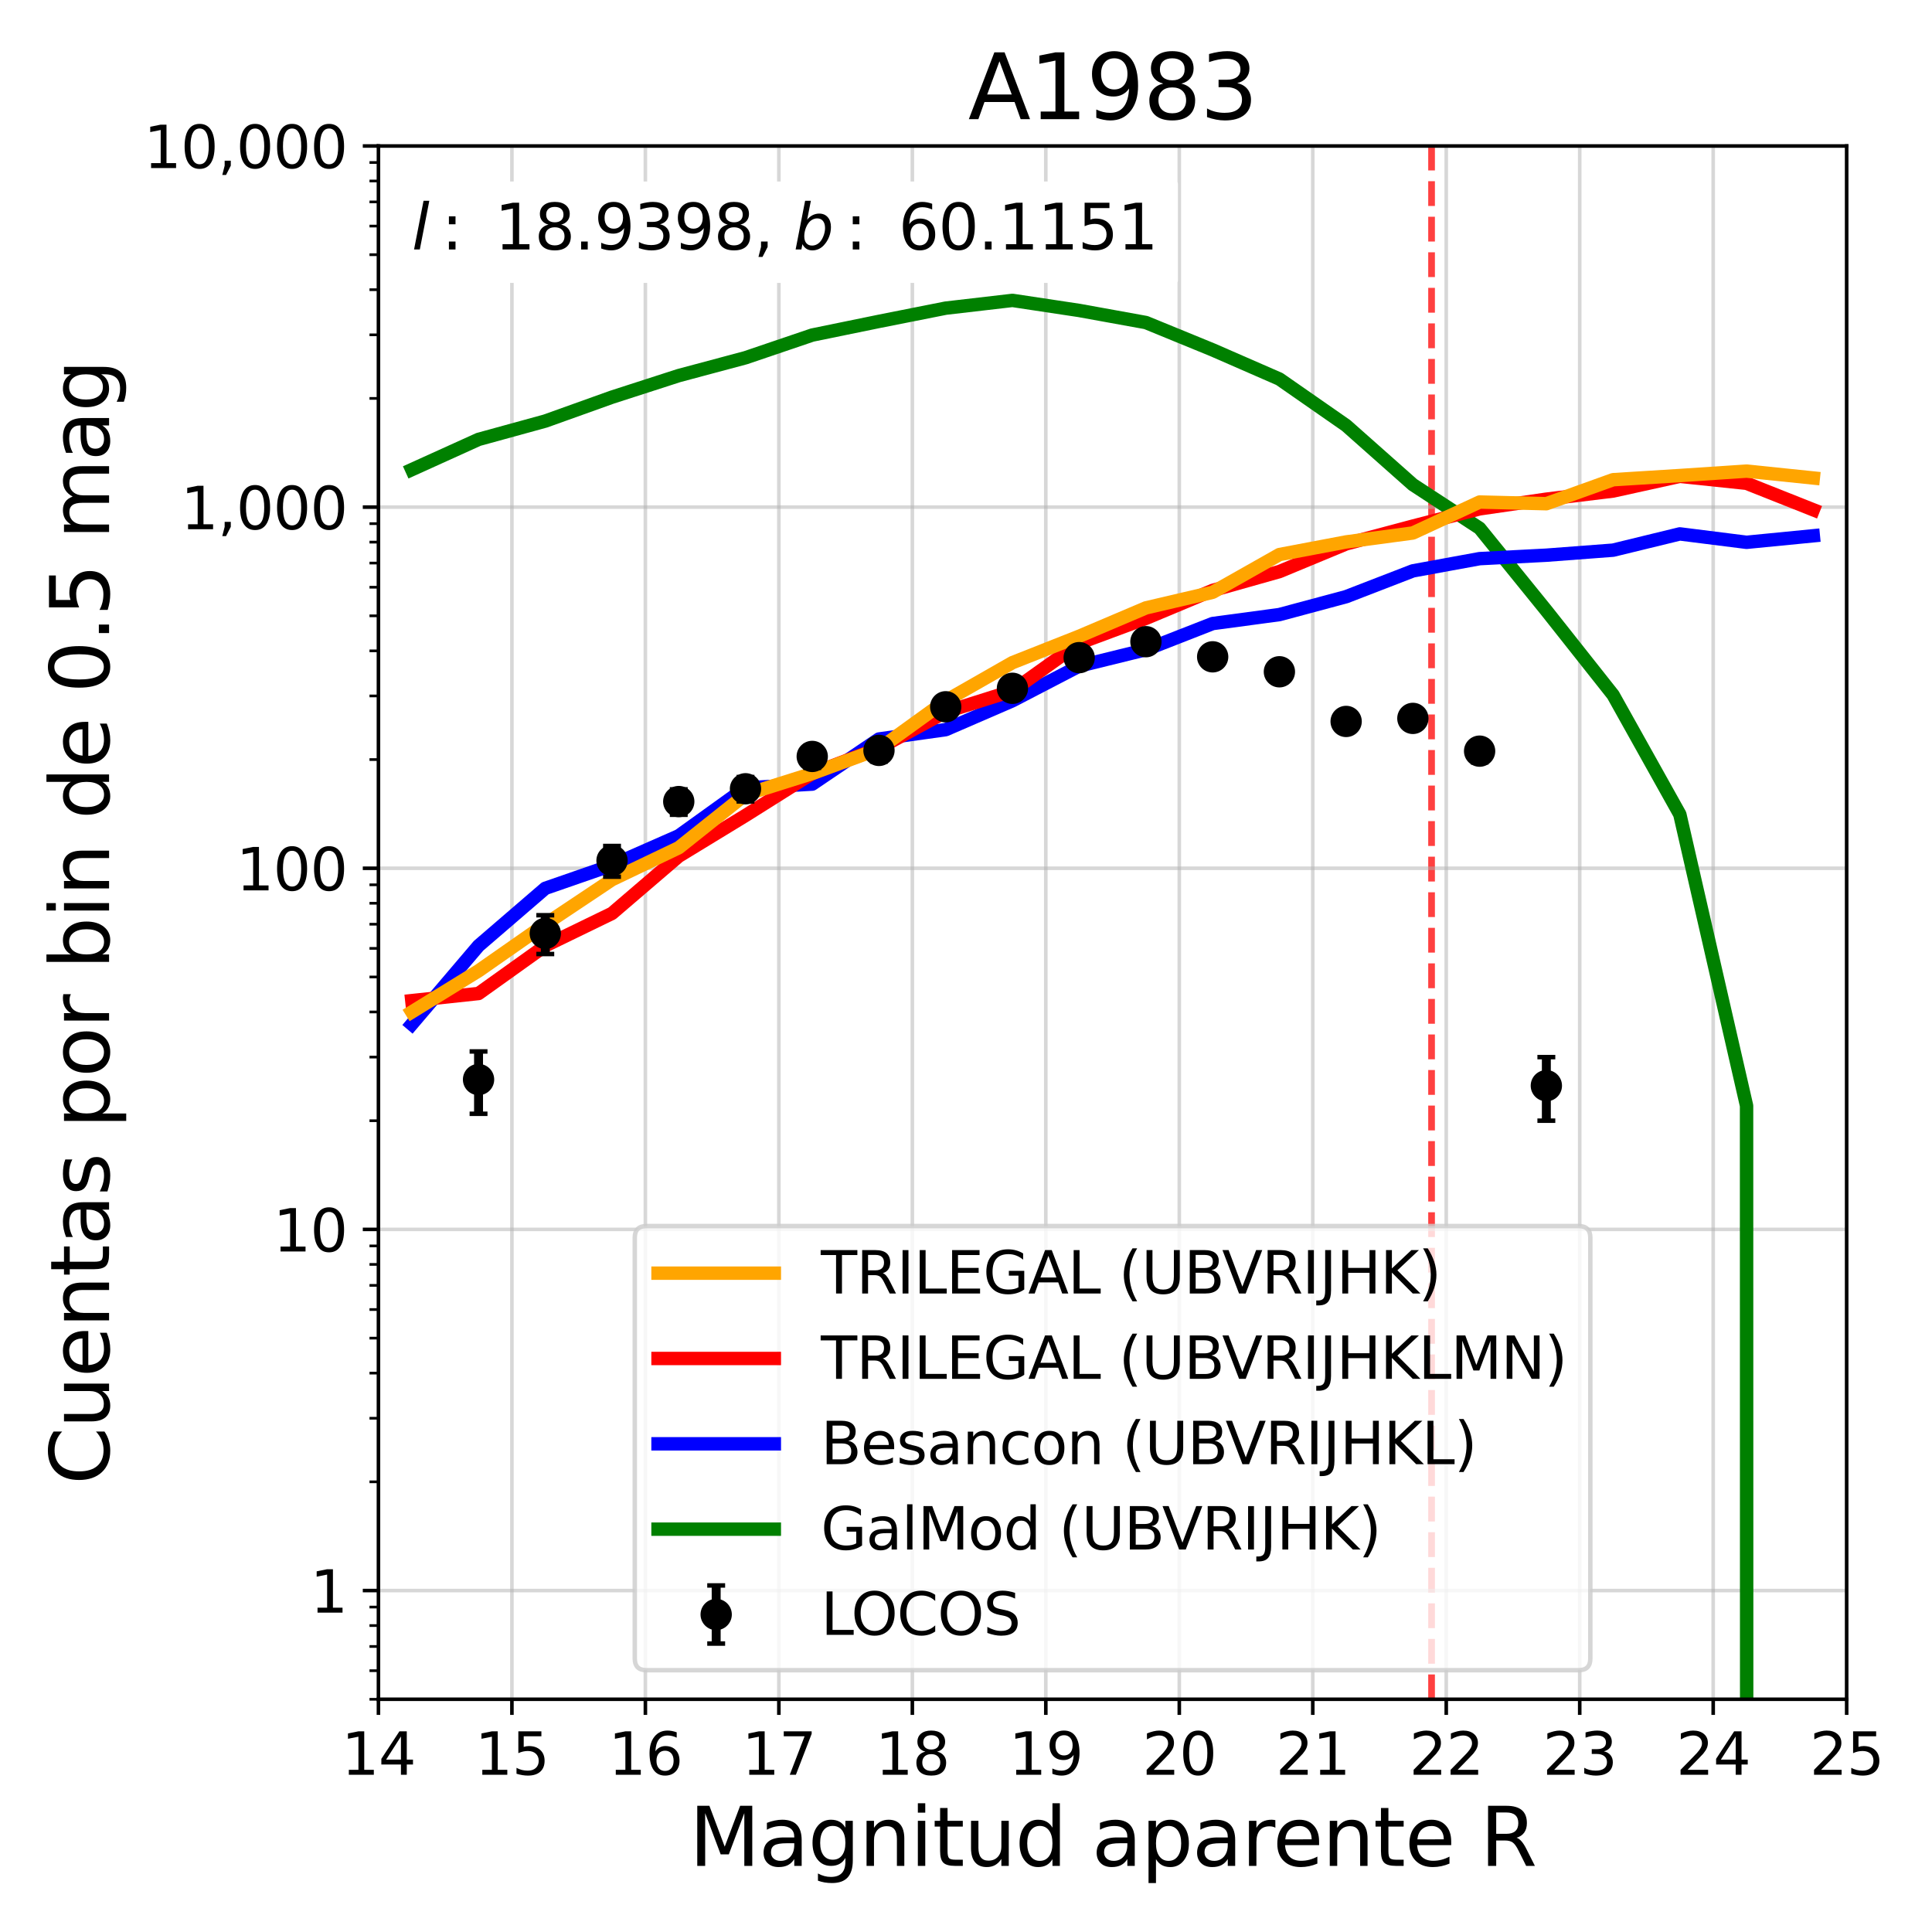 <?xml version="1.0" encoding="utf-8" standalone="no"?>
<!DOCTYPE svg PUBLIC "-//W3C//DTD SVG 1.1//EN"
  "http://www.w3.org/Graphics/SVG/1.1/DTD/svg11.dtd">
<svg xmlns:xlink="http://www.w3.org/1999/xlink" width="432pt" height="432pt" viewBox="0 0 432 432" xmlns="http://www.w3.org/2000/svg" version="1.1">
 <defs>
  <style type="text/css">*{stroke-linejoin: round; stroke-linecap: butt}</style>
 </defs>
 <g id="figure_1">
  <g id="patch_1">
   <path d="M 0 432 
L 432 432 
L 432 0 
L 0 0 
z
" style="fill: #ffffff"/>
  </g>
  <g id="axes_1">
   <g id="patch_2">
    <path d="M 84.62 379.96 
L 412.92 379.96 
L 412.92 32.64 
L 84.62 32.64 
z
" style="fill: #ffffff"/>
   </g>
   <g id="line2d_1">
    <path d="M 320.101 379.96 
L 320.101 32.64 
" clip-path="url(#p9ba418398e)" style="fill: none; stroke-dasharray: 5.55,2.4; stroke-dashoffset: 0; stroke: #ff0000; stroke-opacity: 0.75; stroke-width: 1.5"/>
   </g>
   <g id="matplotlib.axis_1">
    <g id="xtick_1">
     <g id="line2d_2">
      <path d="M 84.62 379.96 
L 84.62 32.64 
" clip-path="url(#p9ba418398e)" style="fill: none; stroke: #b0b0b0; stroke-opacity: 0.5; stroke-width: 0.8; stroke-linecap: square"/>
     </g>
     <g id="line2d_3">
      <defs>
       <path id="m4166044cb1" d="M 0 0 
L 0 3.5 
" style="stroke: #000000; stroke-width: 0.8"/>
      </defs>
      <g>
       <use xlink:href="#m4166044cb1" x="84.62" y="379.96" style="stroke: #000000; stroke-width: 0.8"/>
      </g>
     </g>
     <g id="text_1">
      <!-- 14 -->
      <g transform="translate(76.349 396.838) scale(0.13 -0.13)">
       <defs>
        <path id="DejaVuSans-31" d="M 794 531 
L 1825 531 
L 1825 4091 
L 703 3866 
L 703 4441 
L 1819 4666 
L 2450 4666 
L 2450 531 
L 3481 531 
L 3481 0 
L 794 0 
L 794 531 
z
" transform="scale(0.016)"/>
        <path id="DejaVuSans-34" d="M 2419 4116 
L 825 1625 
L 2419 1625 
L 2419 4116 
z
M 2253 4666 
L 3047 4666 
L 3047 1625 
L 3713 1625 
L 3713 1100 
L 3047 1100 
L 3047 0 
L 2419 0 
L 2419 1100 
L 313 1100 
L 313 1709 
L 2253 4666 
z
" transform="scale(0.016)"/>
       </defs>
       <use xlink:href="#DejaVuSans-31"/>
       <use xlink:href="#DejaVuSans-34" transform="translate(63.623 0)"/>
      </g>
     </g>
    </g>
    <g id="xtick_2">
     <g id="line2d_4">
      <path d="M 114.465 379.96 
L 114.465 32.64 
" clip-path="url(#p9ba418398e)" style="fill: none; stroke: #b0b0b0; stroke-opacity: 0.5; stroke-width: 0.8; stroke-linecap: square"/>
     </g>
     <g id="line2d_5">
      <g>
       <use xlink:href="#m4166044cb1" x="114.465" y="379.96" style="stroke: #000000; stroke-width: 0.8"/>
      </g>
     </g>
     <g id="text_2">
      <!-- 15 -->
      <g transform="translate(106.194 396.838) scale(0.13 -0.13)">
       <defs>
        <path id="DejaVuSans-35" d="M 691 4666 
L 3169 4666 
L 3169 4134 
L 1269 4134 
L 1269 2991 
Q 1406 3038 1543 3061 
Q 1681 3084 1819 3084 
Q 2600 3084 3056 2656 
Q 3513 2228 3513 1497 
Q 3513 744 3044 326 
Q 2575 -91 1722 -91 
Q 1428 -91 1123 -41 
Q 819 9 494 109 
L 494 744 
Q 775 591 1075 516 
Q 1375 441 1709 441 
Q 2250 441 2565 725 
Q 2881 1009 2881 1497 
Q 2881 1984 2565 2268 
Q 2250 2553 1709 2553 
Q 1456 2553 1204 2497 
Q 953 2441 691 2322 
L 691 4666 
z
" transform="scale(0.016)"/>
       </defs>
       <use xlink:href="#DejaVuSans-31"/>
       <use xlink:href="#DejaVuSans-35" transform="translate(63.623 0)"/>
      </g>
     </g>
    </g>
    <g id="xtick_3">
     <g id="line2d_6">
      <path d="M 144.311 379.96 
L 144.311 32.64 
" clip-path="url(#p9ba418398e)" style="fill: none; stroke: #b0b0b0; stroke-opacity: 0.5; stroke-width: 0.8; stroke-linecap: square"/>
     </g>
     <g id="line2d_7">
      <g>
       <use xlink:href="#m4166044cb1" x="144.311" y="379.96" style="stroke: #000000; stroke-width: 0.8"/>
      </g>
     </g>
     <g id="text_3">
      <!-- 16 -->
      <g transform="translate(136.04 396.838) scale(0.13 -0.13)">
       <defs>
        <path id="DejaVuSans-36" d="M 2113 2584 
Q 1688 2584 1439 2293 
Q 1191 2003 1191 1497 
Q 1191 994 1439 701 
Q 1688 409 2113 409 
Q 2538 409 2786 701 
Q 3034 994 3034 1497 
Q 3034 2003 2786 2293 
Q 2538 2584 2113 2584 
z
M 3366 4563 
L 3366 3988 
Q 3128 4100 2886 4159 
Q 2644 4219 2406 4219 
Q 1781 4219 1451 3797 
Q 1122 3375 1075 2522 
Q 1259 2794 1537 2939 
Q 1816 3084 2150 3084 
Q 2853 3084 3261 2657 
Q 3669 2231 3669 1497 
Q 3669 778 3244 343 
Q 2819 -91 2113 -91 
Q 1303 -91 875 529 
Q 447 1150 447 2328 
Q 447 3434 972 4092 
Q 1497 4750 2381 4750 
Q 2619 4750 2861 4703 
Q 3103 4656 3366 4563 
z
" transform="scale(0.016)"/>
       </defs>
       <use xlink:href="#DejaVuSans-31"/>
       <use xlink:href="#DejaVuSans-36" transform="translate(63.623 0)"/>
      </g>
     </g>
    </g>
    <g id="xtick_4">
     <g id="line2d_8">
      <path d="M 174.156 379.96 
L 174.156 32.64 
" clip-path="url(#p9ba418398e)" style="fill: none; stroke: #b0b0b0; stroke-opacity: 0.5; stroke-width: 0.8; stroke-linecap: square"/>
     </g>
     <g id="line2d_9">
      <g>
       <use xlink:href="#m4166044cb1" x="174.156" y="379.96" style="stroke: #000000; stroke-width: 0.8"/>
      </g>
     </g>
     <g id="text_4">
      <!-- 17 -->
      <g transform="translate(165.885 396.838) scale(0.13 -0.13)">
       <defs>
        <path id="DejaVuSans-37" d="M 525 4666 
L 3525 4666 
L 3525 4397 
L 1831 0 
L 1172 0 
L 2766 4134 
L 525 4134 
L 525 4666 
z
" transform="scale(0.016)"/>
       </defs>
       <use xlink:href="#DejaVuSans-31"/>
       <use xlink:href="#DejaVuSans-37" transform="translate(63.623 0)"/>
      </g>
     </g>
    </g>
    <g id="xtick_5">
     <g id="line2d_10">
      <path d="M 204.002 379.96 
L 204.002 32.64 
" clip-path="url(#p9ba418398e)" style="fill: none; stroke: #b0b0b0; stroke-opacity: 0.5; stroke-width: 0.8; stroke-linecap: square"/>
     </g>
     <g id="line2d_11">
      <g>
       <use xlink:href="#m4166044cb1" x="204.002" y="379.96" style="stroke: #000000; stroke-width: 0.8"/>
      </g>
     </g>
     <g id="text_5">
      <!-- 18 -->
      <g transform="translate(195.731 396.838) scale(0.13 -0.13)">
       <defs>
        <path id="DejaVuSans-38" d="M 2034 2216 
Q 1584 2216 1326 1975 
Q 1069 1734 1069 1313 
Q 1069 891 1326 650 
Q 1584 409 2034 409 
Q 2484 409 2743 651 
Q 3003 894 3003 1313 
Q 3003 1734 2745 1975 
Q 2488 2216 2034 2216 
z
M 1403 2484 
Q 997 2584 770 2862 
Q 544 3141 544 3541 
Q 544 4100 942 4425 
Q 1341 4750 2034 4750 
Q 2731 4750 3128 4425 
Q 3525 4100 3525 3541 
Q 3525 3141 3298 2862 
Q 3072 2584 2669 2484 
Q 3125 2378 3379 2068 
Q 3634 1759 3634 1313 
Q 3634 634 3220 271 
Q 2806 -91 2034 -91 
Q 1263 -91 848 271 
Q 434 634 434 1313 
Q 434 1759 690 2068 
Q 947 2378 1403 2484 
z
M 1172 3481 
Q 1172 3119 1398 2916 
Q 1625 2713 2034 2713 
Q 2441 2713 2670 2916 
Q 2900 3119 2900 3481 
Q 2900 3844 2670 4047 
Q 2441 4250 2034 4250 
Q 1625 4250 1398 4047 
Q 1172 3844 1172 3481 
z
" transform="scale(0.016)"/>
       </defs>
       <use xlink:href="#DejaVuSans-31"/>
       <use xlink:href="#DejaVuSans-38" transform="translate(63.623 0)"/>
      </g>
     </g>
    </g>
    <g id="xtick_6">
     <g id="line2d_12">
      <path d="M 233.847 379.96 
L 233.847 32.64 
" clip-path="url(#p9ba418398e)" style="fill: none; stroke: #b0b0b0; stroke-opacity: 0.5; stroke-width: 0.8; stroke-linecap: square"/>
     </g>
     <g id="line2d_13">
      <g>
       <use xlink:href="#m4166044cb1" x="233.847" y="379.96" style="stroke: #000000; stroke-width: 0.8"/>
      </g>
     </g>
     <g id="text_6">
      <!-- 19 -->
      <g transform="translate(225.576 396.838) scale(0.13 -0.13)">
       <defs>
        <path id="DejaVuSans-39" d="M 703 97 
L 703 672 
Q 941 559 1184 500 
Q 1428 441 1663 441 
Q 2288 441 2617 861 
Q 2947 1281 2994 2138 
Q 2813 1869 2534 1725 
Q 2256 1581 1919 1581 
Q 1219 1581 811 2004 
Q 403 2428 403 3163 
Q 403 3881 828 4315 
Q 1253 4750 1959 4750 
Q 2769 4750 3195 4129 
Q 3622 3509 3622 2328 
Q 3622 1225 3098 567 
Q 2575 -91 1691 -91 
Q 1453 -91 1209 -44 
Q 966 3 703 97 
z
M 1959 2075 
Q 2384 2075 2632 2365 
Q 2881 2656 2881 3163 
Q 2881 3666 2632 3958 
Q 2384 4250 1959 4250 
Q 1534 4250 1286 3958 
Q 1038 3666 1038 3163 
Q 1038 2656 1286 2365 
Q 1534 2075 1959 2075 
z
" transform="scale(0.016)"/>
       </defs>
       <use xlink:href="#DejaVuSans-31"/>
       <use xlink:href="#DejaVuSans-39" transform="translate(63.623 0)"/>
      </g>
     </g>
    </g>
    <g id="xtick_7">
     <g id="line2d_14">
      <path d="M 263.693 379.96 
L 263.693 32.64 
" clip-path="url(#p9ba418398e)" style="fill: none; stroke: #b0b0b0; stroke-opacity: 0.5; stroke-width: 0.8; stroke-linecap: square"/>
     </g>
     <g id="line2d_15">
      <g>
       <use xlink:href="#m4166044cb1" x="263.693" y="379.96" style="stroke: #000000; stroke-width: 0.8"/>
      </g>
     </g>
     <g id="text_7">
      <!-- 20 -->
      <g transform="translate(255.421 396.838) scale(0.13 -0.13)">
       <defs>
        <path id="DejaVuSans-32" d="M 1228 531 
L 3431 531 
L 3431 0 
L 469 0 
L 469 531 
Q 828 903 1448 1529 
Q 2069 2156 2228 2338 
Q 2531 2678 2651 2914 
Q 2772 3150 2772 3378 
Q 2772 3750 2511 3984 
Q 2250 4219 1831 4219 
Q 1534 4219 1204 4116 
Q 875 4013 500 3803 
L 500 4441 
Q 881 4594 1212 4672 
Q 1544 4750 1819 4750 
Q 2544 4750 2975 4387 
Q 3406 4025 3406 3419 
Q 3406 3131 3298 2873 
Q 3191 2616 2906 2266 
Q 2828 2175 2409 1742 
Q 1991 1309 1228 531 
z
" transform="scale(0.016)"/>
        <path id="DejaVuSans-30" d="M 2034 4250 
Q 1547 4250 1301 3770 
Q 1056 3291 1056 2328 
Q 1056 1369 1301 889 
Q 1547 409 2034 409 
Q 2525 409 2770 889 
Q 3016 1369 3016 2328 
Q 3016 3291 2770 3770 
Q 2525 4250 2034 4250 
z
M 2034 4750 
Q 2819 4750 3233 4129 
Q 3647 3509 3647 2328 
Q 3647 1150 3233 529 
Q 2819 -91 2034 -91 
Q 1250 -91 836 529 
Q 422 1150 422 2328 
Q 422 3509 836 4129 
Q 1250 4750 2034 4750 
z
" transform="scale(0.016)"/>
       </defs>
       <use xlink:href="#DejaVuSans-32"/>
       <use xlink:href="#DejaVuSans-30" transform="translate(63.623 0)"/>
      </g>
     </g>
    </g>
    <g id="xtick_8">
     <g id="line2d_16">
      <path d="M 293.538 379.96 
L 293.538 32.64 
" clip-path="url(#p9ba418398e)" style="fill: none; stroke: #b0b0b0; stroke-opacity: 0.5; stroke-width: 0.8; stroke-linecap: square"/>
     </g>
     <g id="line2d_17">
      <g>
       <use xlink:href="#m4166044cb1" x="293.538" y="379.96" style="stroke: #000000; stroke-width: 0.8"/>
      </g>
     </g>
     <g id="text_8">
      <!-- 21 -->
      <g transform="translate(285.267 396.838) scale(0.13 -0.13)">
       <use xlink:href="#DejaVuSans-32"/>
       <use xlink:href="#DejaVuSans-31" transform="translate(63.623 0)"/>
      </g>
     </g>
    </g>
    <g id="xtick_9">
     <g id="line2d_18">
      <path d="M 323.384 379.96 
L 323.384 32.64 
" clip-path="url(#p9ba418398e)" style="fill: none; stroke: #b0b0b0; stroke-opacity: 0.5; stroke-width: 0.8; stroke-linecap: square"/>
     </g>
     <g id="line2d_19">
      <g>
       <use xlink:href="#m4166044cb1" x="323.384" y="379.96" style="stroke: #000000; stroke-width: 0.8"/>
      </g>
     </g>
     <g id="text_9">
      <!-- 22 -->
      <g transform="translate(315.112 396.838) scale(0.13 -0.13)">
       <use xlink:href="#DejaVuSans-32"/>
       <use xlink:href="#DejaVuSans-32" transform="translate(63.623 0)"/>
      </g>
     </g>
    </g>
    <g id="xtick_10">
     <g id="line2d_20">
      <path d="M 353.229 379.96 
L 353.229 32.64 
" clip-path="url(#p9ba418398e)" style="fill: none; stroke: #b0b0b0; stroke-opacity: 0.5; stroke-width: 0.8; stroke-linecap: square"/>
     </g>
     <g id="line2d_21">
      <g>
       <use xlink:href="#m4166044cb1" x="353.229" y="379.96" style="stroke: #000000; stroke-width: 0.8"/>
      </g>
     </g>
     <g id="text_10">
      <!-- 23 -->
      <g transform="translate(344.958 396.838) scale(0.13 -0.13)">
       <defs>
        <path id="DejaVuSans-33" d="M 2597 2516 
Q 3050 2419 3304 2112 
Q 3559 1806 3559 1356 
Q 3559 666 3084 287 
Q 2609 -91 1734 -91 
Q 1441 -91 1130 -33 
Q 819 25 488 141 
L 488 750 
Q 750 597 1062 519 
Q 1375 441 1716 441 
Q 2309 441 2620 675 
Q 2931 909 2931 1356 
Q 2931 1769 2642 2001 
Q 2353 2234 1838 2234 
L 1294 2234 
L 1294 2753 
L 1863 2753 
Q 2328 2753 2575 2939 
Q 2822 3125 2822 3475 
Q 2822 3834 2567 4026 
Q 2313 4219 1838 4219 
Q 1578 4219 1281 4162 
Q 984 4106 628 3988 
L 628 4550 
Q 988 4650 1302 4700 
Q 1616 4750 1894 4750 
Q 2613 4750 3031 4423 
Q 3450 4097 3450 3541 
Q 3450 3153 3228 2886 
Q 3006 2619 2597 2516 
z
" transform="scale(0.016)"/>
       </defs>
       <use xlink:href="#DejaVuSans-32"/>
       <use xlink:href="#DejaVuSans-33" transform="translate(63.623 0)"/>
      </g>
     </g>
    </g>
    <g id="xtick_11">
     <g id="line2d_22">
      <path d="M 383.075 379.96 
L 383.075 32.64 
" clip-path="url(#p9ba418398e)" style="fill: none; stroke: #b0b0b0; stroke-opacity: 0.5; stroke-width: 0.8; stroke-linecap: square"/>
     </g>
     <g id="line2d_23">
      <g>
       <use xlink:href="#m4166044cb1" x="383.075" y="379.96" style="stroke: #000000; stroke-width: 0.8"/>
      </g>
     </g>
     <g id="text_11">
      <!-- 24 -->
      <g transform="translate(374.803 396.838) scale(0.13 -0.13)">
       <use xlink:href="#DejaVuSans-32"/>
       <use xlink:href="#DejaVuSans-34" transform="translate(63.623 0)"/>
      </g>
     </g>
    </g>
    <g id="xtick_12">
     <g id="line2d_24">
      <path d="M 412.92 379.96 
L 412.92 32.64 
" clip-path="url(#p9ba418398e)" style="fill: none; stroke: #b0b0b0; stroke-opacity: 0.5; stroke-width: 0.8; stroke-linecap: square"/>
     </g>
     <g id="line2d_25">
      <g>
       <use xlink:href="#m4166044cb1" x="412.92" y="379.96" style="stroke: #000000; stroke-width: 0.8"/>
      </g>
     </g>
     <g id="text_12">
      <!-- 25 -->
      <g transform="translate(404.649 396.838) scale(0.13 -0.13)">
       <use xlink:href="#DejaVuSans-32"/>
       <use xlink:href="#DejaVuSans-35" transform="translate(63.623 0)"/>
      </g>
     </g>
    </g>
    <g id="text_13">
     <!-- Magnitud aparente R -->
     <g transform="translate(154.103 417.219) scale(0.18 -0.18)">
      <defs>
       <path id="DejaVuSans-4d" d="M 628 4666 
L 1569 4666 
L 2759 1491 
L 3956 4666 
L 4897 4666 
L 4897 0 
L 4281 0 
L 4281 4097 
L 3078 897 
L 2444 897 
L 1241 4097 
L 1241 0 
L 628 0 
L 628 4666 
z
" transform="scale(0.016)"/>
       <path id="DejaVuSans-61" d="M 2194 1759 
Q 1497 1759 1228 1600 
Q 959 1441 959 1056 
Q 959 750 1161 570 
Q 1363 391 1709 391 
Q 2188 391 2477 730 
Q 2766 1069 2766 1631 
L 2766 1759 
L 2194 1759 
z
M 3341 1997 
L 3341 0 
L 2766 0 
L 2766 531 
Q 2569 213 2275 61 
Q 1981 -91 1556 -91 
Q 1019 -91 701 211 
Q 384 513 384 1019 
Q 384 1609 779 1909 
Q 1175 2209 1959 2209 
L 2766 2209 
L 2766 2266 
Q 2766 2663 2505 2880 
Q 2244 3097 1772 3097 
Q 1472 3097 1187 3025 
Q 903 2953 641 2809 
L 641 3341 
Q 956 3463 1253 3523 
Q 1550 3584 1831 3584 
Q 2591 3584 2966 3190 
Q 3341 2797 3341 1997 
z
" transform="scale(0.016)"/>
       <path id="DejaVuSans-67" d="M 2906 1791 
Q 2906 2416 2648 2759 
Q 2391 3103 1925 3103 
Q 1463 3103 1205 2759 
Q 947 2416 947 1791 
Q 947 1169 1205 825 
Q 1463 481 1925 481 
Q 2391 481 2648 825 
Q 2906 1169 2906 1791 
z
M 3481 434 
Q 3481 -459 3084 -895 
Q 2688 -1331 1869 -1331 
Q 1566 -1331 1297 -1286 
Q 1028 -1241 775 -1147 
L 775 -588 
Q 1028 -725 1275 -790 
Q 1522 -856 1778 -856 
Q 2344 -856 2625 -561 
Q 2906 -266 2906 331 
L 2906 616 
Q 2728 306 2450 153 
Q 2172 0 1784 0 
Q 1141 0 747 490 
Q 353 981 353 1791 
Q 353 2603 747 3093 
Q 1141 3584 1784 3584 
Q 2172 3584 2450 3431 
Q 2728 3278 2906 2969 
L 2906 3500 
L 3481 3500 
L 3481 434 
z
" transform="scale(0.016)"/>
       <path id="DejaVuSans-6e" d="M 3513 2113 
L 3513 0 
L 2938 0 
L 2938 2094 
Q 2938 2591 2744 2837 
Q 2550 3084 2163 3084 
Q 1697 3084 1428 2787 
Q 1159 2491 1159 1978 
L 1159 0 
L 581 0 
L 581 3500 
L 1159 3500 
L 1159 2956 
Q 1366 3272 1645 3428 
Q 1925 3584 2291 3584 
Q 2894 3584 3203 3211 
Q 3513 2838 3513 2113 
z
" transform="scale(0.016)"/>
       <path id="DejaVuSans-69" d="M 603 3500 
L 1178 3500 
L 1178 0 
L 603 0 
L 603 3500 
z
M 603 4863 
L 1178 4863 
L 1178 4134 
L 603 4134 
L 603 4863 
z
" transform="scale(0.016)"/>
       <path id="DejaVuSans-74" d="M 1172 4494 
L 1172 3500 
L 2356 3500 
L 2356 3053 
L 1172 3053 
L 1172 1153 
Q 1172 725 1289 603 
Q 1406 481 1766 481 
L 2356 481 
L 2356 0 
L 1766 0 
Q 1100 0 847 248 
Q 594 497 594 1153 
L 594 3053 
L 172 3053 
L 172 3500 
L 594 3500 
L 594 4494 
L 1172 4494 
z
" transform="scale(0.016)"/>
       <path id="DejaVuSans-75" d="M 544 1381 
L 544 3500 
L 1119 3500 
L 1119 1403 
Q 1119 906 1312 657 
Q 1506 409 1894 409 
Q 2359 409 2629 706 
Q 2900 1003 2900 1516 
L 2900 3500 
L 3475 3500 
L 3475 0 
L 2900 0 
L 2900 538 
Q 2691 219 2414 64 
Q 2138 -91 1772 -91 
Q 1169 -91 856 284 
Q 544 659 544 1381 
z
M 1991 3584 
L 1991 3584 
z
" transform="scale(0.016)"/>
       <path id="DejaVuSans-64" d="M 2906 2969 
L 2906 4863 
L 3481 4863 
L 3481 0 
L 2906 0 
L 2906 525 
Q 2725 213 2448 61 
Q 2172 -91 1784 -91 
Q 1150 -91 751 415 
Q 353 922 353 1747 
Q 353 2572 751 3078 
Q 1150 3584 1784 3584 
Q 2172 3584 2448 3432 
Q 2725 3281 2906 2969 
z
M 947 1747 
Q 947 1113 1208 752 
Q 1469 391 1925 391 
Q 2381 391 2643 752 
Q 2906 1113 2906 1747 
Q 2906 2381 2643 2742 
Q 2381 3103 1925 3103 
Q 1469 3103 1208 2742 
Q 947 2381 947 1747 
z
" transform="scale(0.016)"/>
       <path id="DejaVuSans-20" transform="scale(0.016)"/>
       <path id="DejaVuSans-70" d="M 1159 525 
L 1159 -1331 
L 581 -1331 
L 581 3500 
L 1159 3500 
L 1159 2969 
Q 1341 3281 1617 3432 
Q 1894 3584 2278 3584 
Q 2916 3584 3314 3078 
Q 3713 2572 3713 1747 
Q 3713 922 3314 415 
Q 2916 -91 2278 -91 
Q 1894 -91 1617 61 
Q 1341 213 1159 525 
z
M 3116 1747 
Q 3116 2381 2855 2742 
Q 2594 3103 2138 3103 
Q 1681 3103 1420 2742 
Q 1159 2381 1159 1747 
Q 1159 1113 1420 752 
Q 1681 391 2138 391 
Q 2594 391 2855 752 
Q 3116 1113 3116 1747 
z
" transform="scale(0.016)"/>
       <path id="DejaVuSans-72" d="M 2631 2963 
Q 2534 3019 2420 3045 
Q 2306 3072 2169 3072 
Q 1681 3072 1420 2755 
Q 1159 2438 1159 1844 
L 1159 0 
L 581 0 
L 581 3500 
L 1159 3500 
L 1159 2956 
Q 1341 3275 1631 3429 
Q 1922 3584 2338 3584 
Q 2397 3584 2469 3576 
Q 2541 3569 2628 3553 
L 2631 2963 
z
" transform="scale(0.016)"/>
       <path id="DejaVuSans-65" d="M 3597 1894 
L 3597 1613 
L 953 1613 
Q 991 1019 1311 708 
Q 1631 397 2203 397 
Q 2534 397 2845 478 
Q 3156 559 3463 722 
L 3463 178 
Q 3153 47 2828 -22 
Q 2503 -91 2169 -91 
Q 1331 -91 842 396 
Q 353 884 353 1716 
Q 353 2575 817 3079 
Q 1281 3584 2069 3584 
Q 2775 3584 3186 3129 
Q 3597 2675 3597 1894 
z
M 3022 2063 
Q 3016 2534 2758 2815 
Q 2500 3097 2075 3097 
Q 1594 3097 1305 2825 
Q 1016 2553 972 2059 
L 3022 2063 
z
" transform="scale(0.016)"/>
       <path id="DejaVuSans-52" d="M 2841 2188 
Q 3044 2119 3236 1894 
Q 3428 1669 3622 1275 
L 4263 0 
L 3584 0 
L 2988 1197 
Q 2756 1666 2539 1819 
Q 2322 1972 1947 1972 
L 1259 1972 
L 1259 0 
L 628 0 
L 628 4666 
L 2053 4666 
Q 2853 4666 3247 4331 
Q 3641 3997 3641 3322 
Q 3641 2881 3436 2590 
Q 3231 2300 2841 2188 
z
M 1259 4147 
L 1259 2491 
L 2053 2491 
Q 2509 2491 2742 2702 
Q 2975 2913 2975 3322 
Q 2975 3731 2742 3939 
Q 2509 4147 2053 4147 
L 1259 4147 
z
" transform="scale(0.016)"/>
      </defs>
      <use xlink:href="#DejaVuSans-4d"/>
      <use xlink:href="#DejaVuSans-61" transform="translate(86.279 0)"/>
      <use xlink:href="#DejaVuSans-67" transform="translate(147.559 0)"/>
      <use xlink:href="#DejaVuSans-6e" transform="translate(211.035 0)"/>
      <use xlink:href="#DejaVuSans-69" transform="translate(274.414 0)"/>
      <use xlink:href="#DejaVuSans-74" transform="translate(302.197 0)"/>
      <use xlink:href="#DejaVuSans-75" transform="translate(341.406 0)"/>
      <use xlink:href="#DejaVuSans-64" transform="translate(404.785 0)"/>
      <use xlink:href="#DejaVuSans-20" transform="translate(468.262 0)"/>
      <use xlink:href="#DejaVuSans-61" transform="translate(500.049 0)"/>
      <use xlink:href="#DejaVuSans-70" transform="translate(561.328 0)"/>
      <use xlink:href="#DejaVuSans-61" transform="translate(624.805 0)"/>
      <use xlink:href="#DejaVuSans-72" transform="translate(686.084 0)"/>
      <use xlink:href="#DejaVuSans-65" transform="translate(724.947 0)"/>
      <use xlink:href="#DejaVuSans-6e" transform="translate(786.471 0)"/>
      <use xlink:href="#DejaVuSans-74" transform="translate(849.85 0)"/>
      <use xlink:href="#DejaVuSans-65" transform="translate(889.059 0)"/>
      <use xlink:href="#DejaVuSans-20" transform="translate(950.582 0)"/>
      <use xlink:href="#DejaVuSans-52" transform="translate(982.369 0)"/>
     </g>
    </g>
   </g>
   <g id="matplotlib.axis_2">
    <g id="ytick_1">
     <g id="line2d_26">
      <path d="M 84.62 355.651 
L 412.92 355.651 
" clip-path="url(#p9ba418398e)" style="fill: none; stroke: #b0b0b0; stroke-opacity: 0.5; stroke-width: 0.8; stroke-linecap: square"/>
     </g>
     <g id="line2d_27">
      <defs>
       <path id="m11c16fb4a4" d="M 0 0 
L -3.5 0 
" style="stroke: #000000; stroke-width: 0.8"/>
      </defs>
      <g>
       <use xlink:href="#m11c16fb4a4" x="84.62" y="355.651" style="stroke: #000000; stroke-width: 0.8"/>
      </g>
     </g>
     <g id="text_14">
      <!-- 1 -->
      <g transform="translate(69.349 360.59) scale(0.13 -0.13)">
       <use xlink:href="#DejaVuSans-31"/>
      </g>
     </g>
    </g>
    <g id="ytick_2">
     <g id="line2d_28">
      <path d="M 84.62 274.898 
L 412.92 274.898 
" clip-path="url(#p9ba418398e)" style="fill: none; stroke: #b0b0b0; stroke-opacity: 0.5; stroke-width: 0.8; stroke-linecap: square"/>
     </g>
     <g id="line2d_29">
      <g>
       <use xlink:href="#m11c16fb4a4" x="84.62" y="274.898" style="stroke: #000000; stroke-width: 0.8"/>
      </g>
     </g>
     <g id="text_15">
      <!-- 10 -->
      <g transform="translate(61.078 279.837) scale(0.13 -0.13)">
       <use xlink:href="#DejaVuSans-31"/>
       <use xlink:href="#DejaVuSans-30" transform="translate(63.623 0)"/>
      </g>
     </g>
    </g>
    <g id="ytick_3">
     <g id="line2d_30">
      <path d="M 84.62 194.145 
L 412.92 194.145 
" clip-path="url(#p9ba418398e)" style="fill: none; stroke: #b0b0b0; stroke-opacity: 0.5; stroke-width: 0.8; stroke-linecap: square"/>
     </g>
     <g id="line2d_31">
      <g>
       <use xlink:href="#m11c16fb4a4" x="84.62" y="194.145" style="stroke: #000000; stroke-width: 0.8"/>
      </g>
     </g>
     <g id="text_16">
      <!-- 100 -->
      <g transform="translate(52.806 199.084) scale(0.13 -0.13)">
       <use xlink:href="#DejaVuSans-31"/>
       <use xlink:href="#DejaVuSans-30" transform="translate(63.623 0)"/>
       <use xlink:href="#DejaVuSans-30" transform="translate(127.246 0)"/>
      </g>
     </g>
    </g>
    <g id="ytick_4">
     <g id="line2d_32">
      <path d="M 84.62 113.393 
L 412.92 113.393 
" clip-path="url(#p9ba418398e)" style="fill: none; stroke: #b0b0b0; stroke-opacity: 0.5; stroke-width: 0.8; stroke-linecap: square"/>
     </g>
     <g id="line2d_33">
      <g>
       <use xlink:href="#m11c16fb4a4" x="84.62" y="113.393" style="stroke: #000000; stroke-width: 0.8"/>
      </g>
     </g>
     <g id="text_17">
      <!-- 1,000 -->
      <g transform="translate(40.403 118.332) scale(0.13 -0.13)">
       <defs>
        <path id="DejaVuSans-2c" d="M 750 794 
L 1409 794 
L 1409 256 
L 897 -744 
L 494 -744 
L 750 256 
L 750 794 
z
" transform="scale(0.016)"/>
       </defs>
       <use xlink:href="#DejaVuSans-31"/>
       <use xlink:href="#DejaVuSans-2c" transform="translate(63.623 0)"/>
       <use xlink:href="#DejaVuSans-30" transform="translate(95.41 0)"/>
       <use xlink:href="#DejaVuSans-30" transform="translate(159.033 0)"/>
       <use xlink:href="#DejaVuSans-30" transform="translate(222.656 0)"/>
      </g>
     </g>
    </g>
    <g id="ytick_5">
     <g id="line2d_34">
      <path d="M 84.62 32.64 
L 412.92 32.64 
" clip-path="url(#p9ba418398e)" style="fill: none; stroke: #b0b0b0; stroke-opacity: 0.5; stroke-width: 0.8; stroke-linecap: square"/>
     </g>
     <g id="line2d_35">
      <g>
       <use xlink:href="#m11c16fb4a4" x="84.62" y="32.64" style="stroke: #000000; stroke-width: 0.8"/>
      </g>
     </g>
     <g id="text_18">
      <!-- 10,000 -->
      <g transform="translate(32.132 37.579) scale(0.13 -0.13)">
       <use xlink:href="#DejaVuSans-31"/>
       <use xlink:href="#DejaVuSans-30" transform="translate(63.623 0)"/>
       <use xlink:href="#DejaVuSans-2c" transform="translate(127.246 0)"/>
       <use xlink:href="#DejaVuSans-30" transform="translate(159.033 0)"/>
       <use xlink:href="#DejaVuSans-30" transform="translate(222.656 0)"/>
       <use xlink:href="#DejaVuSans-30" transform="translate(286.279 0)"/>
      </g>
     </g>
    </g>
    <g id="ytick_6">
     <g id="line2d_36">
      <defs>
       <path id="mfb98fce3fe" d="M 0 0 
L -2 0 
" style="stroke: #000000; stroke-width: 0.6"/>
      </defs>
      <g>
       <use xlink:href="#mfb98fce3fe" x="84.62" y="379.96" style="stroke: #000000; stroke-width: 0.6"/>
      </g>
     </g>
    </g>
    <g id="ytick_7">
     <g id="line2d_37">
      <g>
       <use xlink:href="#mfb98fce3fe" x="84.62" y="373.566" style="stroke: #000000; stroke-width: 0.6"/>
      </g>
     </g>
    </g>
    <g id="ytick_8">
     <g id="line2d_38">
      <g>
       <use xlink:href="#mfb98fce3fe" x="84.62" y="368.16" style="stroke: #000000; stroke-width: 0.6"/>
      </g>
     </g>
    </g>
    <g id="ytick_9">
     <g id="line2d_39">
      <g>
       <use xlink:href="#mfb98fce3fe" x="84.62" y="363.477" style="stroke: #000000; stroke-width: 0.6"/>
      </g>
     </g>
    </g>
    <g id="ytick_10">
     <g id="line2d_40">
      <g>
       <use xlink:href="#mfb98fce3fe" x="84.62" y="359.346" style="stroke: #000000; stroke-width: 0.6"/>
      </g>
     </g>
    </g>
    <g id="ytick_11">
     <g id="line2d_41">
      <g>
       <use xlink:href="#mfb98fce3fe" x="84.62" y="331.342" style="stroke: #000000; stroke-width: 0.6"/>
      </g>
     </g>
    </g>
    <g id="ytick_12">
     <g id="line2d_42">
      <g>
       <use xlink:href="#mfb98fce3fe" x="84.62" y="317.122" style="stroke: #000000; stroke-width: 0.6"/>
      </g>
     </g>
    </g>
    <g id="ytick_13">
     <g id="line2d_43">
      <g>
       <use xlink:href="#mfb98fce3fe" x="84.62" y="307.033" style="stroke: #000000; stroke-width: 0.6"/>
      </g>
     </g>
    </g>
    <g id="ytick_14">
     <g id="line2d_44">
      <g>
       <use xlink:href="#mfb98fce3fe" x="84.62" y="299.207" style="stroke: #000000; stroke-width: 0.6"/>
      </g>
     </g>
    </g>
    <g id="ytick_15">
     <g id="line2d_45">
      <g>
       <use xlink:href="#mfb98fce3fe" x="84.62" y="292.813" style="stroke: #000000; stroke-width: 0.6"/>
      </g>
     </g>
    </g>
    <g id="ytick_16">
     <g id="line2d_46">
      <g>
       <use xlink:href="#mfb98fce3fe" x="84.62" y="287.407" style="stroke: #000000; stroke-width: 0.6"/>
      </g>
     </g>
    </g>
    <g id="ytick_17">
     <g id="line2d_47">
      <g>
       <use xlink:href="#mfb98fce3fe" x="84.62" y="282.724" style="stroke: #000000; stroke-width: 0.6"/>
      </g>
     </g>
    </g>
    <g id="ytick_18">
     <g id="line2d_48">
      <g>
       <use xlink:href="#mfb98fce3fe" x="84.62" y="278.593" style="stroke: #000000; stroke-width: 0.6"/>
      </g>
     </g>
    </g>
    <g id="ytick_19">
     <g id="line2d_49">
      <g>
       <use xlink:href="#mfb98fce3fe" x="84.62" y="250.589" style="stroke: #000000; stroke-width: 0.6"/>
      </g>
     </g>
    </g>
    <g id="ytick_20">
     <g id="line2d_50">
      <g>
       <use xlink:href="#mfb98fce3fe" x="84.62" y="236.369" style="stroke: #000000; stroke-width: 0.6"/>
      </g>
     </g>
    </g>
    <g id="ytick_21">
     <g id="line2d_51">
      <g>
       <use xlink:href="#mfb98fce3fe" x="84.62" y="226.28" style="stroke: #000000; stroke-width: 0.6"/>
      </g>
     </g>
    </g>
    <g id="ytick_22">
     <g id="line2d_52">
      <g>
       <use xlink:href="#mfb98fce3fe" x="84.62" y="218.454" style="stroke: #000000; stroke-width: 0.6"/>
      </g>
     </g>
    </g>
    <g id="ytick_23">
     <g id="line2d_53">
      <g>
       <use xlink:href="#mfb98fce3fe" x="84.62" y="212.06" style="stroke: #000000; stroke-width: 0.6"/>
      </g>
     </g>
    </g>
    <g id="ytick_24">
     <g id="line2d_54">
      <g>
       <use xlink:href="#mfb98fce3fe" x="84.62" y="206.654" style="stroke: #000000; stroke-width: 0.6"/>
      </g>
     </g>
    </g>
    <g id="ytick_25">
     <g id="line2d_55">
      <g>
       <use xlink:href="#mfb98fce3fe" x="84.62" y="201.971" style="stroke: #000000; stroke-width: 0.6"/>
      </g>
     </g>
    </g>
    <g id="ytick_26">
     <g id="line2d_56">
      <g>
       <use xlink:href="#mfb98fce3fe" x="84.62" y="197.841" style="stroke: #000000; stroke-width: 0.6"/>
      </g>
     </g>
    </g>
    <g id="ytick_27">
     <g id="line2d_57">
      <g>
       <use xlink:href="#mfb98fce3fe" x="84.62" y="169.837" style="stroke: #000000; stroke-width: 0.6"/>
      </g>
     </g>
    </g>
    <g id="ytick_28">
     <g id="line2d_58">
      <g>
       <use xlink:href="#mfb98fce3fe" x="84.62" y="155.617" style="stroke: #000000; stroke-width: 0.6"/>
      </g>
     </g>
    </g>
    <g id="ytick_29">
     <g id="line2d_59">
      <g>
       <use xlink:href="#mfb98fce3fe" x="84.62" y="145.528" style="stroke: #000000; stroke-width: 0.6"/>
      </g>
     </g>
    </g>
    <g id="ytick_30">
     <g id="line2d_60">
      <g>
       <use xlink:href="#mfb98fce3fe" x="84.62" y="137.702" style="stroke: #000000; stroke-width: 0.6"/>
      </g>
     </g>
    </g>
    <g id="ytick_31">
     <g id="line2d_61">
      <g>
       <use xlink:href="#mfb98fce3fe" x="84.62" y="131.308" style="stroke: #000000; stroke-width: 0.6"/>
      </g>
     </g>
    </g>
    <g id="ytick_32">
     <g id="line2d_62">
      <g>
       <use xlink:href="#mfb98fce3fe" x="84.62" y="125.902" style="stroke: #000000; stroke-width: 0.6"/>
      </g>
     </g>
    </g>
    <g id="ytick_33">
     <g id="line2d_63">
      <g>
       <use xlink:href="#mfb98fce3fe" x="84.62" y="121.219" style="stroke: #000000; stroke-width: 0.6"/>
      </g>
     </g>
    </g>
    <g id="ytick_34">
     <g id="line2d_64">
      <g>
       <use xlink:href="#mfb98fce3fe" x="84.62" y="117.088" style="stroke: #000000; stroke-width: 0.6"/>
      </g>
     </g>
    </g>
    <g id="ytick_35">
     <g id="line2d_65">
      <g>
       <use xlink:href="#mfb98fce3fe" x="84.62" y="89.084" style="stroke: #000000; stroke-width: 0.6"/>
      </g>
     </g>
    </g>
    <g id="ytick_36">
     <g id="line2d_66">
      <g>
       <use xlink:href="#mfb98fce3fe" x="84.62" y="74.864" style="stroke: #000000; stroke-width: 0.6"/>
      </g>
     </g>
    </g>
    <g id="ytick_37">
     <g id="line2d_67">
      <g>
       <use xlink:href="#mfb98fce3fe" x="84.62" y="64.775" style="stroke: #000000; stroke-width: 0.6"/>
      </g>
     </g>
    </g>
    <g id="ytick_38">
     <g id="line2d_68">
      <g>
       <use xlink:href="#mfb98fce3fe" x="84.62" y="56.949" style="stroke: #000000; stroke-width: 0.6"/>
      </g>
     </g>
    </g>
    <g id="ytick_39">
     <g id="line2d_69">
      <g>
       <use xlink:href="#mfb98fce3fe" x="84.62" y="50.555" style="stroke: #000000; stroke-width: 0.6"/>
      </g>
     </g>
    </g>
    <g id="ytick_40">
     <g id="line2d_70">
      <g>
       <use xlink:href="#mfb98fce3fe" x="84.62" y="45.149" style="stroke: #000000; stroke-width: 0.6"/>
      </g>
     </g>
    </g>
    <g id="ytick_41">
     <g id="line2d_71">
      <g>
       <use xlink:href="#mfb98fce3fe" x="84.62" y="40.466" style="stroke: #000000; stroke-width: 0.6"/>
      </g>
     </g>
    </g>
    <g id="ytick_42">
     <g id="line2d_72">
      <g>
       <use xlink:href="#mfb98fce3fe" x="84.62" y="36.335" style="stroke: #000000; stroke-width: 0.6"/>
      </g>
     </g>
    </g>
    <g id="text_19">
     <!-- Cuentas por bin de 0.5 mag -->
     <g transform="translate(24.389 331.961) rotate(-90) scale(0.18 -0.18)">
      <defs>
       <path id="DejaVuSans-43" d="M 4122 4306 
L 4122 3641 
Q 3803 3938 3442 4084 
Q 3081 4231 2675 4231 
Q 1875 4231 1450 3742 
Q 1025 3253 1025 2328 
Q 1025 1406 1450 917 
Q 1875 428 2675 428 
Q 3081 428 3442 575 
Q 3803 722 4122 1019 
L 4122 359 
Q 3791 134 3420 21 
Q 3050 -91 2638 -91 
Q 1578 -91 968 557 
Q 359 1206 359 2328 
Q 359 3453 968 4101 
Q 1578 4750 2638 4750 
Q 3056 4750 3426 4639 
Q 3797 4528 4122 4306 
z
" transform="scale(0.016)"/>
       <path id="DejaVuSans-73" d="M 2834 3397 
L 2834 2853 
Q 2591 2978 2328 3040 
Q 2066 3103 1784 3103 
Q 1356 3103 1142 2972 
Q 928 2841 928 2578 
Q 928 2378 1081 2264 
Q 1234 2150 1697 2047 
L 1894 2003 
Q 2506 1872 2764 1633 
Q 3022 1394 3022 966 
Q 3022 478 2636 193 
Q 2250 -91 1575 -91 
Q 1294 -91 989 -36 
Q 684 19 347 128 
L 347 722 
Q 666 556 975 473 
Q 1284 391 1588 391 
Q 1994 391 2212 530 
Q 2431 669 2431 922 
Q 2431 1156 2273 1281 
Q 2116 1406 1581 1522 
L 1381 1569 
Q 847 1681 609 1914 
Q 372 2147 372 2553 
Q 372 3047 722 3315 
Q 1072 3584 1716 3584 
Q 2034 3584 2315 3537 
Q 2597 3491 2834 3397 
z
" transform="scale(0.016)"/>
       <path id="DejaVuSans-6f" d="M 1959 3097 
Q 1497 3097 1228 2736 
Q 959 2375 959 1747 
Q 959 1119 1226 758 
Q 1494 397 1959 397 
Q 2419 397 2687 759 
Q 2956 1122 2956 1747 
Q 2956 2369 2687 2733 
Q 2419 3097 1959 3097 
z
M 1959 3584 
Q 2709 3584 3137 3096 
Q 3566 2609 3566 1747 
Q 3566 888 3137 398 
Q 2709 -91 1959 -91 
Q 1206 -91 779 398 
Q 353 888 353 1747 
Q 353 2609 779 3096 
Q 1206 3584 1959 3584 
z
" transform="scale(0.016)"/>
       <path id="DejaVuSans-62" d="M 3116 1747 
Q 3116 2381 2855 2742 
Q 2594 3103 2138 3103 
Q 1681 3103 1420 2742 
Q 1159 2381 1159 1747 
Q 1159 1113 1420 752 
Q 1681 391 2138 391 
Q 2594 391 2855 752 
Q 3116 1113 3116 1747 
z
M 1159 2969 
Q 1341 3281 1617 3432 
Q 1894 3584 2278 3584 
Q 2916 3584 3314 3078 
Q 3713 2572 3713 1747 
Q 3713 922 3314 415 
Q 2916 -91 2278 -91 
Q 1894 -91 1617 61 
Q 1341 213 1159 525 
L 1159 0 
L 581 0 
L 581 4863 
L 1159 4863 
L 1159 2969 
z
" transform="scale(0.016)"/>
       <path id="DejaVuSans-2e" d="M 684 794 
L 1344 794 
L 1344 0 
L 684 0 
L 684 794 
z
" transform="scale(0.016)"/>
       <path id="DejaVuSans-6d" d="M 3328 2828 
Q 3544 3216 3844 3400 
Q 4144 3584 4550 3584 
Q 5097 3584 5394 3201 
Q 5691 2819 5691 2113 
L 5691 0 
L 5113 0 
L 5113 2094 
Q 5113 2597 4934 2840 
Q 4756 3084 4391 3084 
Q 3944 3084 3684 2787 
Q 3425 2491 3425 1978 
L 3425 0 
L 2847 0 
L 2847 2094 
Q 2847 2600 2669 2842 
Q 2491 3084 2119 3084 
Q 1678 3084 1418 2786 
Q 1159 2488 1159 1978 
L 1159 0 
L 581 0 
L 581 3500 
L 1159 3500 
L 1159 2956 
Q 1356 3278 1631 3431 
Q 1906 3584 2284 3584 
Q 2666 3584 2933 3390 
Q 3200 3197 3328 2828 
z
" transform="scale(0.016)"/>
      </defs>
      <use xlink:href="#DejaVuSans-43"/>
      <use xlink:href="#DejaVuSans-75" transform="translate(69.824 0)"/>
      <use xlink:href="#DejaVuSans-65" transform="translate(133.203 0)"/>
      <use xlink:href="#DejaVuSans-6e" transform="translate(194.727 0)"/>
      <use xlink:href="#DejaVuSans-74" transform="translate(258.105 0)"/>
      <use xlink:href="#DejaVuSans-61" transform="translate(297.314 0)"/>
      <use xlink:href="#DejaVuSans-73" transform="translate(358.594 0)"/>
      <use xlink:href="#DejaVuSans-20" transform="translate(410.693 0)"/>
      <use xlink:href="#DejaVuSans-70" transform="translate(442.48 0)"/>
      <use xlink:href="#DejaVuSans-6f" transform="translate(505.957 0)"/>
      <use xlink:href="#DejaVuSans-72" transform="translate(567.139 0)"/>
      <use xlink:href="#DejaVuSans-20" transform="translate(608.252 0)"/>
      <use xlink:href="#DejaVuSans-62" transform="translate(640.039 0)"/>
      <use xlink:href="#DejaVuSans-69" transform="translate(703.516 0)"/>
      <use xlink:href="#DejaVuSans-6e" transform="translate(731.299 0)"/>
      <use xlink:href="#DejaVuSans-20" transform="translate(794.678 0)"/>
      <use xlink:href="#DejaVuSans-64" transform="translate(826.465 0)"/>
      <use xlink:href="#DejaVuSans-65" transform="translate(889.941 0)"/>
      <use xlink:href="#DejaVuSans-20" transform="translate(951.465 0)"/>
      <use xlink:href="#DejaVuSans-30" transform="translate(983.252 0)"/>
      <use xlink:href="#DejaVuSans-2e" transform="translate(1046.875 0)"/>
      <use xlink:href="#DejaVuSans-35" transform="translate(1078.662 0)"/>
      <use xlink:href="#DejaVuSans-20" transform="translate(1142.285 0)"/>
      <use xlink:href="#DejaVuSans-6d" transform="translate(1174.072 0)"/>
      <use xlink:href="#DejaVuSans-61" transform="translate(1271.484 0)"/>
      <use xlink:href="#DejaVuSans-67" transform="translate(1332.764 0)"/>
     </g>
    </g>
   </g>
   <g id="patch_3">
    <path d="M 99.543 433 
L 99.543 241.388 
L 114.465 241.388 
L 114.465 208.718 
L 129.388 208.718 
L 129.388 192.434 
L 144.311 192.434 
L 144.311 179.231 
L 159.234 179.231 
L 159.234 176.371 
L 174.156 176.371 
L 174.156 169.142 
L 189.079 169.142 
L 189.079 167.793 
L 204.002 167.793 
L 204.002 158.036 
L 218.925 158.036 
L 218.925 153.906 
L 233.847 153.906 
L 233.847 147.051 
L 248.77 147.051 
L 248.77 143.484 
L 263.693 143.484 
L 263.693 146.868 
L 278.615 146.868 
L 278.615 150.211 
L 293.538 150.211 
L 293.538 161.316 
L 308.461 161.316 
L 308.461 160.635 
L 323.384 160.635 
L 323.384 167.959 
L 338.306 167.959 
L 338.306 242.763 
L 353.229 242.763 
L 353.229 433 
" clip-path="url(#p9ba418398e)" style="fill: none; opacity: 0"/>
   </g>
   <g id="patch_4">
    <path d="M 84.62 433 
L 84.62 226.28 
L 99.543 226.28 
L 99.543 217.079 
L 114.465 217.079 
L 114.465 206.654 
L 129.388 206.654 
L 129.388 196.691 
L 144.311 196.691 
L 144.311 189.55 
L 159.234 189.55 
L 159.234 177.662 
L 174.156 177.662 
L 174.156 172.952 
L 189.079 172.952 
L 189.079 167.464 
L 204.002 167.464 
L 204.002 156.685 
L 218.925 156.685 
L 218.925 148.167 
L 233.847 148.167 
L 233.847 142.265 
L 248.77 142.265 
L 248.77 135.924 
L 263.693 135.924 
L 263.693 132.436 
L 278.615 132.436 
L 278.615 124 
L 293.538 124 
L 293.538 121.175 
L 308.461 121.175 
L 308.461 119.175 
L 323.384 119.175 
L 323.384 112.254 
L 338.306 112.254 
L 338.306 112.63 
L 353.229 112.63 
L 353.229 107.263 
L 368.152 107.263 
L 368.152 106.333 
L 383.075 106.333 
L 383.075 105.343 
L 397.997 105.343 
L 397.997 106.882 
L 412.92 106.882 
L 412.92 433 
" clip-path="url(#p9ba418398e)" style="fill: none; opacity: 0"/>
   </g>
   <g id="patch_5">
    <path d="M 84.62 433 
L 84.62 223.744 
L 99.543 223.744 
L 99.543 222.15 
L 114.465 222.15 
L 114.465 211.481 
L 129.388 211.481 
L 129.388 204.235 
L 144.311 204.235 
L 144.311 191.446 
L 159.234 191.446 
L 159.234 182.345 
L 174.156 182.345 
L 174.156 172.952 
L 189.079 172.952 
L 189.079 167.3 
L 204.002 167.3 
L 204.002 159.182 
L 218.925 159.182 
L 218.925 154.467 
L 233.847 154.467 
L 233.847 143.816 
L 248.77 143.816 
L 248.77 138.267 
L 263.693 138.267 
L 263.693 132.016 
L 278.615 132.016 
L 278.615 127.806 
L 293.538 127.806 
L 293.538 121.615 
L 308.461 121.615 
L 308.461 117.638 
L 323.384 117.638 
L 323.384 113.781 
L 338.306 113.781 
L 338.306 111.615 
L 353.229 111.615 
L 353.229 109.796 
L 368.152 109.796 
L 368.152 106.505 
L 383.075 106.505 
L 383.075 108.067 
L 397.997 108.067 
L 397.997 113.994 
L 412.92 113.994 
L 412.92 433 
" clip-path="url(#p9ba418398e)" style="fill: none; opacity: 0"/>
   </g>
   <g id="patch_6">
    <path d="M 84.62 433 
L 84.62 229.014 
L 99.543 229.014 
L 99.543 211.481 
L 114.465 211.481 
L 114.465 198.629 
L 129.388 198.629 
L 129.388 193.451 
L 144.311 193.451 
L 144.311 186.885 
L 159.234 186.885 
L 159.234 176.161 
L 174.156 176.161 
L 174.156 175.33 
L 189.079 175.33 
L 189.079 165.241 
L 204.002 165.241 
L 204.002 163.151 
L 218.925 163.151 
L 218.925 156.685 
L 233.847 156.685 
L 233.847 148.931 
L 248.77 148.931 
L 248.77 145.265 
L 263.693 145.265 
L 263.693 139.427 
L 278.615 139.427 
L 278.615 137.422 
L 293.538 137.422 
L 293.538 133.416 
L 308.461 133.416 
L 308.461 127.648 
L 323.384 127.648 
L 323.384 124.914 
L 338.306 124.914 
L 338.306 124.143 
L 353.229 124.143 
L 353.229 123.017 
L 368.152 123.017 
L 368.152 119.382 
L 383.075 119.382 
L 383.075 121.262 
L 397.997 121.262 
L 397.997 119.801 
L 412.92 119.801 
L 412.92 433 
" clip-path="url(#p9ba418398e)" style="fill: none; opacity: 0"/>
   </g>
   <g id="patch_7">
    <path d="M 84.62 433 
L 84.62 105.01 
L 99.543 105.01 
L 99.543 98.25 
L 114.465 98.25 
L 114.465 94.15 
L 129.388 94.15 
L 129.388 88.804 
L 144.311 88.804 
L 144.311 83.985 
L 159.234 83.985 
L 159.234 79.991 
L 174.156 79.991 
L 174.156 74.922 
L 189.079 74.922 
L 189.079 71.863 
L 204.002 71.863 
L 204.002 68.901 
L 218.925 68.901 
L 218.925 67.169 
L 233.847 67.169 
L 233.847 69.418 
L 248.77 69.418 
L 248.77 72.122 
L 263.693 72.122 
L 263.693 78.236 
L 278.615 78.236 
L 278.615 84.751 
L 293.538 84.751 
L 293.538 95.136 
L 308.461 95.136 
L 308.461 108.369 
L 323.384 108.369 
L 323.384 118.116 
L 338.306 118.116 
L 338.306 136.529 
L 353.229 136.529 
L 353.229 155.384 
L 368.152 155.384 
L 368.152 182.096 
L 383.075 182.096 
L 383.075 247.247 
L 397.997 247.247 
L 397.997 433 
" clip-path="url(#p9ba418398e)" style="fill: none; opacity: 0"/>
   </g>
   <g id="line2d_73">
    <path d="M 92.081 105.01 
L 107.004 98.25 
L 121.927 94.15 
L 136.85 88.804 
L 151.772 83.985 
L 166.695 79.991 
L 181.618 74.922 
L 196.54 71.863 
L 211.463 68.901 
L 226.386 67.169 
L 241.309 69.418 
L 256.231 72.122 
L 271.154 78.236 
L 286.077 84.751 
L 301 95.136 
L 315.922 108.369 
L 330.845 118.116 
L 345.768 136.529 
L 360.69 155.384 
L 375.613 182.096 
L 390.536 247.247 
L 390.57 433 
" clip-path="url(#p9ba418398e)" style="fill: none; stroke: #008000; stroke-width: 3; stroke-linecap: square"/>
   </g>
   <g id="patch_8">
    <path d="M 84.62 379.96 
L 84.62 32.64 
" style="fill: none; stroke: #000000; stroke-width: 0.8; stroke-linejoin: miter; stroke-linecap: square"/>
   </g>
   <g id="patch_9">
    <path d="M 412.92 379.96 
L 412.92 32.64 
" style="fill: none; stroke: #000000; stroke-width: 0.8; stroke-linejoin: miter; stroke-linecap: square"/>
   </g>
   <g id="patch_10">
    <path d="M 84.62 379.96 
L 412.92 379.96 
" style="fill: none; stroke: #000000; stroke-width: 0.8; stroke-linejoin: miter; stroke-linecap: square"/>
   </g>
   <g id="patch_11">
    <path d="M 84.62 32.64 
L 412.92 32.64 
" style="fill: none; stroke: #000000; stroke-width: 0.8; stroke-linejoin: miter; stroke-linecap: square"/>
   </g>
   <g id="line2d_74">
    <path d="M 92.081 229.014 
L 107.004 211.481 
L 121.927 198.629 
L 136.85 193.451 
L 151.772 186.885 
L 166.695 176.161 
L 181.618 175.33 
L 196.54 165.241 
L 211.463 163.151 
L 226.386 156.685 
L 241.309 148.931 
L 256.231 145.265 
L 271.154 139.427 
L 286.077 137.422 
L 301 133.416 
L 315.922 127.648 
L 330.845 124.914 
L 345.768 124.143 
L 360.69 123.017 
L 375.613 119.382 
L 390.536 121.262 
L 405.459 119.801 
" clip-path="url(#p9ba418398e)" style="fill: none; stroke: #0000ff; stroke-width: 3; stroke-linecap: square"/>
   </g>
   <g id="text_20">
    <g id="patch_12">
     <path d="M 88.021 62.758 
L 262.881 62.758 
L 262.881 41.089 
L 88.021 41.089 
z
" style="fill: #ffffff; stroke: #ffffff; stroke-linejoin: miter"/>
    </g>
    <!-- $\it{l:}$ 18.9398, $\it{b:}$ 60.1151 -->
    <g transform="translate(92.081 55.787) scale(0.14 -0.14)">
     <defs>
      <path id="DejaVuSans-Oblique-6c" d="M 1172 4863 
L 1747 4863 
L 800 0 
L 225 0 
L 1172 4863 
z
" transform="scale(0.016)"/>
      <path id="DejaVuSans-3a" d="M 750 794 
L 1409 794 
L 1409 0 
L 750 0 
L 750 794 
z
M 750 3309 
L 1409 3309 
L 1409 2516 
L 750 2516 
L 750 3309 
z
" transform="scale(0.016)"/>
      <path id="DejaVuSans-Oblique-62" d="M 3169 2138 
Q 3169 2591 2961 2847 
Q 2753 3103 2388 3103 
Q 2122 3103 1889 2973 
Q 1656 2844 1484 2597 
Q 1303 2338 1198 1995 
Q 1094 1653 1094 1313 
Q 1094 881 1298 636 
Q 1503 391 1863 391 
Q 2134 391 2365 517 
Q 2597 644 2772 891 
Q 2950 1147 3059 1487 
Q 3169 1828 3169 2138 
z
M 1381 2969 
Q 1594 3256 1914 3420 
Q 2234 3584 2584 3584 
Q 3122 3584 3439 3221 
Q 3756 2859 3756 2241 
Q 3756 1734 3570 1259 
Q 3384 784 3041 416 
Q 2816 172 2522 40 
Q 2228 -91 1906 -91 
Q 1566 -91 1316 65 
Q 1066 222 909 531 
L 806 0 
L 231 0 
L 1178 4863 
L 1753 4863 
L 1381 2969 
z
" transform="scale(0.016)"/>
     </defs>
     <use xlink:href="#DejaVuSans-Oblique-6c" transform="translate(0 0.016)"/>
     <use xlink:href="#DejaVuSans-3a" transform="translate(47.266 0.016)"/>
     <use xlink:href="#DejaVuSans-20" transform="translate(100.439 0.016)"/>
     <use xlink:href="#DejaVuSans-31" transform="translate(132.227 0.016)"/>
     <use xlink:href="#DejaVuSans-38" transform="translate(195.85 0.016)"/>
     <use xlink:href="#DejaVuSans-2e" transform="translate(259.473 0.016)"/>
     <use xlink:href="#DejaVuSans-39" transform="translate(291.26 0.016)"/>
     <use xlink:href="#DejaVuSans-33" transform="translate(354.883 0.016)"/>
     <use xlink:href="#DejaVuSans-39" transform="translate(418.506 0.016)"/>
     <use xlink:href="#DejaVuSans-38" transform="translate(482.129 0.016)"/>
     <use xlink:href="#DejaVuSans-2c" transform="translate(545.752 0.016)"/>
     <use xlink:href="#DejaVuSans-20" transform="translate(577.539 0.016)"/>
     <use xlink:href="#DejaVuSans-Oblique-62" transform="translate(609.326 0.016)"/>
     <use xlink:href="#DejaVuSans-3a" transform="translate(692.285 0.016)"/>
     <use xlink:href="#DejaVuSans-20" transform="translate(745.459 0.016)"/>
     <use xlink:href="#DejaVuSans-36" transform="translate(777.246 0.016)"/>
     <use xlink:href="#DejaVuSans-30" transform="translate(840.869 0.016)"/>
     <use xlink:href="#DejaVuSans-2e" transform="translate(904.492 0.016)"/>
     <use xlink:href="#DejaVuSans-31" transform="translate(936.279 0.016)"/>
     <use xlink:href="#DejaVuSans-31" transform="translate(999.902 0.016)"/>
     <use xlink:href="#DejaVuSans-35" transform="translate(1063.525 0.016)"/>
     <use xlink:href="#DejaVuSans-31" transform="translate(1127.148 0.016)"/>
    </g>
   </g>
   <g id="text_21">
    <!-- A1983 -->
    <g transform="translate(216.479 26.64) scale(0.2 -0.2)">
     <defs>
      <path id="DejaVuSans-41" d="M 2188 4044 
L 1331 1722 
L 3047 1722 
L 2188 4044 
z
M 1831 4666 
L 2547 4666 
L 4325 0 
L 3669 0 
L 3244 1197 
L 1141 1197 
L 716 0 
L 50 0 
L 1831 4666 
z
" transform="scale(0.016)"/>
     </defs>
     <use xlink:href="#DejaVuSans-41"/>
     <use xlink:href="#DejaVuSans-31" transform="translate(68.408 0)"/>
     <use xlink:href="#DejaVuSans-39" transform="translate(132.031 0)"/>
     <use xlink:href="#DejaVuSans-38" transform="translate(195.654 0)"/>
     <use xlink:href="#DejaVuSans-33" transform="translate(259.277 0)"/>
    </g>
   </g>
   <g id="line2d_75">
    <path d="M 92.081 223.744 
L 107.004 222.15 
L 121.927 211.481 
L 136.85 204.235 
L 151.772 191.446 
L 166.695 182.345 
L 181.618 172.952 
L 196.54 167.3 
L 211.463 159.182 
L 226.386 154.467 
L 241.309 143.816 
L 256.231 138.267 
L 271.154 132.016 
L 286.077 127.806 
L 301 121.615 
L 315.922 117.638 
L 330.845 113.781 
L 345.768 111.615 
L 360.69 109.796 
L 375.613 106.505 
L 390.536 108.067 
L 405.459 113.994 
" clip-path="url(#p9ba418398e)" style="fill: none; stroke: #ff0000; stroke-width: 3; stroke-linecap: square"/>
   </g>
   <g id="line2d_76">
    <path d="M 92.081 226.28 
L 107.004 217.079 
L 121.927 206.654 
L 136.85 196.691 
L 151.772 189.55 
L 166.695 177.662 
L 181.618 172.952 
L 196.54 167.464 
L 211.463 156.685 
L 226.386 148.167 
L 241.309 142.265 
L 256.231 135.924 
L 271.154 132.436 
L 286.077 124 
L 301 121.175 
L 315.922 119.175 
L 330.845 112.254 
L 345.768 112.63 
L 360.69 107.263 
L 375.613 106.333 
L 390.536 105.343 
L 405.459 106.882 
" clip-path="url(#p9ba418398e)" style="fill: none; stroke: #ffa500; stroke-width: 3; stroke-linecap: square"/>
   </g>
   <g id="legend_1">
    <g id="patch_13">
     <path d="M 144.539 373.46 
L 353.001 373.46 
Q 355.601 373.46 355.601 370.86 
L 355.601 276.752 
Q 355.601 274.152 353.001 274.152 
L 144.539 274.152 
Q 141.939 274.152 141.939 276.752 
L 141.939 370.86 
Q 141.939 373.46 144.539 373.46 
z
" style="fill: #ffffff; opacity: 0.8; stroke: #cccccc; stroke-linejoin: miter"/>
    </g>
    <g id="line2d_77">
     <path d="M 147.139 284.68 
L 160.139 284.68 
L 173.139 284.68 
" style="fill: none; stroke: #ffa500; stroke-width: 3; stroke-linecap: square"/>
    </g>
    <g id="text_22">
     <!-- TRILEGAL (UBVRIJHK) -->
     <g transform="translate(183.539 289.23) scale(0.13 -0.13)">
      <defs>
       <path id="DejaVuSans-54" d="M -19 4666 
L 3928 4666 
L 3928 4134 
L 2272 4134 
L 2272 0 
L 1638 0 
L 1638 4134 
L -19 4134 
L -19 4666 
z
" transform="scale(0.016)"/>
       <path id="DejaVuSans-49" d="M 628 4666 
L 1259 4666 
L 1259 0 
L 628 0 
L 628 4666 
z
" transform="scale(0.016)"/>
       <path id="DejaVuSans-4c" d="M 628 4666 
L 1259 4666 
L 1259 531 
L 3531 531 
L 3531 0 
L 628 0 
L 628 4666 
z
" transform="scale(0.016)"/>
       <path id="DejaVuSans-45" d="M 628 4666 
L 3578 4666 
L 3578 4134 
L 1259 4134 
L 1259 2753 
L 3481 2753 
L 3481 2222 
L 1259 2222 
L 1259 531 
L 3634 531 
L 3634 0 
L 628 0 
L 628 4666 
z
" transform="scale(0.016)"/>
       <path id="DejaVuSans-47" d="M 3809 666 
L 3809 1919 
L 2778 1919 
L 2778 2438 
L 4434 2438 
L 4434 434 
Q 4069 175 3628 42 
Q 3188 -91 2688 -91 
Q 1594 -91 976 548 
Q 359 1188 359 2328 
Q 359 3472 976 4111 
Q 1594 4750 2688 4750 
Q 3144 4750 3555 4637 
Q 3966 4525 4313 4306 
L 4313 3634 
Q 3963 3931 3569 4081 
Q 3175 4231 2741 4231 
Q 1884 4231 1454 3753 
Q 1025 3275 1025 2328 
Q 1025 1384 1454 906 
Q 1884 428 2741 428 
Q 3075 428 3337 486 
Q 3600 544 3809 666 
z
" transform="scale(0.016)"/>
       <path id="DejaVuSans-28" d="M 1984 4856 
Q 1566 4138 1362 3434 
Q 1159 2731 1159 2009 
Q 1159 1288 1364 580 
Q 1569 -128 1984 -844 
L 1484 -844 
Q 1016 -109 783 600 
Q 550 1309 550 2009 
Q 550 2706 781 3412 
Q 1013 4119 1484 4856 
L 1984 4856 
z
" transform="scale(0.016)"/>
       <path id="DejaVuSans-55" d="M 556 4666 
L 1191 4666 
L 1191 1831 
Q 1191 1081 1462 751 
Q 1734 422 2344 422 
Q 2950 422 3222 751 
Q 3494 1081 3494 1831 
L 3494 4666 
L 4128 4666 
L 4128 1753 
Q 4128 841 3676 375 
Q 3225 -91 2344 -91 
Q 1459 -91 1007 375 
Q 556 841 556 1753 
L 556 4666 
z
" transform="scale(0.016)"/>
       <path id="DejaVuSans-42" d="M 1259 2228 
L 1259 519 
L 2272 519 
Q 2781 519 3026 730 
Q 3272 941 3272 1375 
Q 3272 1813 3026 2020 
Q 2781 2228 2272 2228 
L 1259 2228 
z
M 1259 4147 
L 1259 2741 
L 2194 2741 
Q 2656 2741 2882 2914 
Q 3109 3088 3109 3444 
Q 3109 3797 2882 3972 
Q 2656 4147 2194 4147 
L 1259 4147 
z
M 628 4666 
L 2241 4666 
Q 2963 4666 3353 4366 
Q 3744 4066 3744 3513 
Q 3744 3084 3544 2831 
Q 3344 2578 2956 2516 
Q 3422 2416 3680 2098 
Q 3938 1781 3938 1306 
Q 3938 681 3513 340 
Q 3088 0 2303 0 
L 628 0 
L 628 4666 
z
" transform="scale(0.016)"/>
       <path id="DejaVuSans-56" d="M 1831 0 
L 50 4666 
L 709 4666 
L 2188 738 
L 3669 4666 
L 4325 4666 
L 2547 0 
L 1831 0 
z
" transform="scale(0.016)"/>
       <path id="DejaVuSans-4a" d="M 628 4666 
L 1259 4666 
L 1259 325 
Q 1259 -519 939 -900 
Q 619 -1281 -91 -1281 
L -331 -1281 
L -331 -750 
L -134 -750 
Q 284 -750 456 -515 
Q 628 -281 628 325 
L 628 4666 
z
" transform="scale(0.016)"/>
       <path id="DejaVuSans-48" d="M 628 4666 
L 1259 4666 
L 1259 2753 
L 3553 2753 
L 3553 4666 
L 4184 4666 
L 4184 0 
L 3553 0 
L 3553 2222 
L 1259 2222 
L 1259 0 
L 628 0 
L 628 4666 
z
" transform="scale(0.016)"/>
       <path id="DejaVuSans-4b" d="M 628 4666 
L 1259 4666 
L 1259 2694 
L 3353 4666 
L 4166 4666 
L 1850 2491 
L 4331 0 
L 3500 0 
L 1259 2247 
L 1259 0 
L 628 0 
L 628 4666 
z
" transform="scale(0.016)"/>
       <path id="DejaVuSans-29" d="M 513 4856 
L 1013 4856 
Q 1481 4119 1714 3412 
Q 1947 2706 1947 2009 
Q 1947 1309 1714 600 
Q 1481 -109 1013 -844 
L 513 -844 
Q 928 -128 1133 580 
Q 1338 1288 1338 2009 
Q 1338 2731 1133 3434 
Q 928 4138 513 4856 
z
" transform="scale(0.016)"/>
      </defs>
      <use xlink:href="#DejaVuSans-54"/>
      <use xlink:href="#DejaVuSans-52" transform="translate(61.084 0)"/>
      <use xlink:href="#DejaVuSans-49" transform="translate(130.566 0)"/>
      <use xlink:href="#DejaVuSans-4c" transform="translate(160.059 0)"/>
      <use xlink:href="#DejaVuSans-45" transform="translate(215.771 0)"/>
      <use xlink:href="#DejaVuSans-47" transform="translate(278.955 0)"/>
      <use xlink:href="#DejaVuSans-41" transform="translate(356.445 0)"/>
      <use xlink:href="#DejaVuSans-4c" transform="translate(424.854 0)"/>
      <use xlink:href="#DejaVuSans-20" transform="translate(480.566 0)"/>
      <use xlink:href="#DejaVuSans-28" transform="translate(512.354 0)"/>
      <use xlink:href="#DejaVuSans-55" transform="translate(551.367 0)"/>
      <use xlink:href="#DejaVuSans-42" transform="translate(624.561 0)"/>
      <use xlink:href="#DejaVuSans-56" transform="translate(690.039 0)"/>
      <use xlink:href="#DejaVuSans-52" transform="translate(758.447 0)"/>
      <use xlink:href="#DejaVuSans-49" transform="translate(827.93 0)"/>
      <use xlink:href="#DejaVuSans-4a" transform="translate(857.422 0)"/>
      <use xlink:href="#DejaVuSans-48" transform="translate(886.914 0)"/>
      <use xlink:href="#DejaVuSans-4b" transform="translate(962.109 0)"/>
      <use xlink:href="#DejaVuSans-29" transform="translate(1027.686 0)"/>
     </g>
    </g>
    <g id="line2d_78">
     <path d="M 147.139 303.762 
L 160.139 303.762 
L 173.139 303.762 
" style="fill: none; stroke: #ff0000; stroke-width: 3; stroke-linecap: square"/>
    </g>
    <g id="text_23">
     <!-- TRILEGAL (UBVRIJHKLMN) -->
     <g transform="translate(183.539 308.312) scale(0.13 -0.13)">
      <defs>
       <path id="DejaVuSans-4e" d="M 628 4666 
L 1478 4666 
L 3547 763 
L 3547 4666 
L 4159 4666 
L 4159 0 
L 3309 0 
L 1241 3903 
L 1241 0 
L 628 0 
L 628 4666 
z
" transform="scale(0.016)"/>
      </defs>
      <use xlink:href="#DejaVuSans-54"/>
      <use xlink:href="#DejaVuSans-52" transform="translate(61.084 0)"/>
      <use xlink:href="#DejaVuSans-49" transform="translate(130.566 0)"/>
      <use xlink:href="#DejaVuSans-4c" transform="translate(160.059 0)"/>
      <use xlink:href="#DejaVuSans-45" transform="translate(215.771 0)"/>
      <use xlink:href="#DejaVuSans-47" transform="translate(278.955 0)"/>
      <use xlink:href="#DejaVuSans-41" transform="translate(356.445 0)"/>
      <use xlink:href="#DejaVuSans-4c" transform="translate(424.854 0)"/>
      <use xlink:href="#DejaVuSans-20" transform="translate(480.566 0)"/>
      <use xlink:href="#DejaVuSans-28" transform="translate(512.354 0)"/>
      <use xlink:href="#DejaVuSans-55" transform="translate(551.367 0)"/>
      <use xlink:href="#DejaVuSans-42" transform="translate(624.561 0)"/>
      <use xlink:href="#DejaVuSans-56" transform="translate(690.039 0)"/>
      <use xlink:href="#DejaVuSans-52" transform="translate(758.447 0)"/>
      <use xlink:href="#DejaVuSans-49" transform="translate(827.93 0)"/>
      <use xlink:href="#DejaVuSans-4a" transform="translate(857.422 0)"/>
      <use xlink:href="#DejaVuSans-48" transform="translate(886.914 0)"/>
      <use xlink:href="#DejaVuSans-4b" transform="translate(962.109 0)"/>
      <use xlink:href="#DejaVuSans-4c" transform="translate(1027.686 0)"/>
      <use xlink:href="#DejaVuSans-4d" transform="translate(1083.398 0)"/>
      <use xlink:href="#DejaVuSans-4e" transform="translate(1169.678 0)"/>
      <use xlink:href="#DejaVuSans-29" transform="translate(1244.482 0)"/>
     </g>
    </g>
    <g id="line2d_79">
     <path d="M 147.139 322.843 
L 160.139 322.843 
L 173.139 322.843 
" style="fill: none; stroke: #0000ff; stroke-width: 3; stroke-linecap: square"/>
    </g>
    <g id="text_24">
     <!-- Besancon (UBVRIJHKL) -->
     <g transform="translate(183.539 327.393) scale(0.13 -0.13)">
      <defs>
       <path id="DejaVuSans-63" d="M 3122 3366 
L 3122 2828 
Q 2878 2963 2633 3030 
Q 2388 3097 2138 3097 
Q 1578 3097 1268 2742 
Q 959 2388 959 1747 
Q 959 1106 1268 751 
Q 1578 397 2138 397 
Q 2388 397 2633 464 
Q 2878 531 3122 666 
L 3122 134 
Q 2881 22 2623 -34 
Q 2366 -91 2075 -91 
Q 1284 -91 818 406 
Q 353 903 353 1747 
Q 353 2603 823 3093 
Q 1294 3584 2113 3584 
Q 2378 3584 2631 3529 
Q 2884 3475 3122 3366 
z
" transform="scale(0.016)"/>
      </defs>
      <use xlink:href="#DejaVuSans-42"/>
      <use xlink:href="#DejaVuSans-65" transform="translate(68.604 0)"/>
      <use xlink:href="#DejaVuSans-73" transform="translate(130.127 0)"/>
      <use xlink:href="#DejaVuSans-61" transform="translate(182.227 0)"/>
      <use xlink:href="#DejaVuSans-6e" transform="translate(243.506 0)"/>
      <use xlink:href="#DejaVuSans-63" transform="translate(306.885 0)"/>
      <use xlink:href="#DejaVuSans-6f" transform="translate(361.865 0)"/>
      <use xlink:href="#DejaVuSans-6e" transform="translate(423.047 0)"/>
      <use xlink:href="#DejaVuSans-20" transform="translate(486.426 0)"/>
      <use xlink:href="#DejaVuSans-28" transform="translate(518.213 0)"/>
      <use xlink:href="#DejaVuSans-55" transform="translate(557.227 0)"/>
      <use xlink:href="#DejaVuSans-42" transform="translate(630.42 0)"/>
      <use xlink:href="#DejaVuSans-56" transform="translate(695.898 0)"/>
      <use xlink:href="#DejaVuSans-52" transform="translate(764.307 0)"/>
      <use xlink:href="#DejaVuSans-49" transform="translate(833.789 0)"/>
      <use xlink:href="#DejaVuSans-4a" transform="translate(863.281 0)"/>
      <use xlink:href="#DejaVuSans-48" transform="translate(892.773 0)"/>
      <use xlink:href="#DejaVuSans-4b" transform="translate(967.969 0)"/>
      <use xlink:href="#DejaVuSans-4c" transform="translate(1033.545 0)"/>
      <use xlink:href="#DejaVuSans-29" transform="translate(1089.258 0)"/>
     </g>
    </g>
    <g id="line2d_80">
     <path d="M 147.139 341.925 
L 160.139 341.925 
L 173.139 341.925 
" style="fill: none; stroke: #008000; stroke-width: 3; stroke-linecap: square"/>
    </g>
    <g id="text_25">
     <!-- GalMod (UBVRIJHK) -->
     <g transform="translate(183.539 346.475) scale(0.13 -0.13)">
      <defs>
       <path id="DejaVuSans-6c" d="M 603 4863 
L 1178 4863 
L 1178 0 
L 603 0 
L 603 4863 
z
" transform="scale(0.016)"/>
      </defs>
      <use xlink:href="#DejaVuSans-47"/>
      <use xlink:href="#DejaVuSans-61" transform="translate(77.49 0)"/>
      <use xlink:href="#DejaVuSans-6c" transform="translate(138.77 0)"/>
      <use xlink:href="#DejaVuSans-4d" transform="translate(166.553 0)"/>
      <use xlink:href="#DejaVuSans-6f" transform="translate(252.832 0)"/>
      <use xlink:href="#DejaVuSans-64" transform="translate(314.014 0)"/>
      <use xlink:href="#DejaVuSans-20" transform="translate(377.49 0)"/>
      <use xlink:href="#DejaVuSans-28" transform="translate(409.277 0)"/>
      <use xlink:href="#DejaVuSans-55" transform="translate(448.291 0)"/>
      <use xlink:href="#DejaVuSans-42" transform="translate(521.484 0)"/>
      <use xlink:href="#DejaVuSans-56" transform="translate(586.963 0)"/>
      <use xlink:href="#DejaVuSans-52" transform="translate(655.371 0)"/>
      <use xlink:href="#DejaVuSans-49" transform="translate(724.854 0)"/>
      <use xlink:href="#DejaVuSans-4a" transform="translate(754.346 0)"/>
      <use xlink:href="#DejaVuSans-48" transform="translate(783.838 0)"/>
      <use xlink:href="#DejaVuSans-4b" transform="translate(859.033 0)"/>
      <use xlink:href="#DejaVuSans-29" transform="translate(924.609 0)"/>
     </g>
    </g>
    <g id="LineCollection_1">
     <path d="M 160.139 367.506 
L 160.139 354.506 
" style="fill: none; stroke: #000000; stroke-width: 2"/>
    </g>
    <g id="line2d_81">
     <defs>
      <path id="m3eb2ca4248" d="M 2 0 
L -2 -0 
" style="stroke: #000000"/>
     </defs>
     <g>
      <use xlink:href="#m3eb2ca4248" x="160.139" y="367.506" style="stroke: #000000"/>
     </g>
    </g>
    <g id="line2d_82">
     <g>
      <use xlink:href="#m3eb2ca4248" x="160.139" y="354.506" style="stroke: #000000"/>
     </g>
    </g>
    <g id="line2d_83"/>
    <g id="line2d_84">
     <defs>
      <path id="m4e84047071" d="M 0 3 
C 0.796 3 1.559 2.684 2.121 2.121 
C 2.684 1.559 3 0.796 3 0 
C 3 -0.796 2.684 -1.559 2.121 -2.121 
C 1.559 -2.684 0.796 -3 0 -3 
C -0.796 -3 -1.559 -2.684 -2.121 -2.121 
C -2.684 -1.559 -3 -0.796 -3 0 
C -3 0.796 -2.684 1.559 -2.121 2.121 
C -1.559 2.684 -0.796 3 0 3 
z
" style="stroke: #000000"/>
     </defs>
     <g>
      <use xlink:href="#m4e84047071" x="160.139" y="361.006" style="stroke: #000000"/>
     </g>
    </g>
    <g id="text_26">
     <!-- LOCOS -->
     <g transform="translate(183.539 365.556) scale(0.13 -0.13)">
      <defs>
       <path id="DejaVuSans-4f" d="M 2522 4238 
Q 1834 4238 1429 3725 
Q 1025 3213 1025 2328 
Q 1025 1447 1429 934 
Q 1834 422 2522 422 
Q 3209 422 3611 934 
Q 4013 1447 4013 2328 
Q 4013 3213 3611 3725 
Q 3209 4238 2522 4238 
z
M 2522 4750 
Q 3503 4750 4090 4092 
Q 4678 3434 4678 2328 
Q 4678 1225 4090 567 
Q 3503 -91 2522 -91 
Q 1538 -91 948 565 
Q 359 1222 359 2328 
Q 359 3434 948 4092 
Q 1538 4750 2522 4750 
z
" transform="scale(0.016)"/>
       <path id="DejaVuSans-53" d="M 3425 4513 
L 3425 3897 
Q 3066 4069 2747 4153 
Q 2428 4238 2131 4238 
Q 1616 4238 1336 4038 
Q 1056 3838 1056 3469 
Q 1056 3159 1242 3001 
Q 1428 2844 1947 2747 
L 2328 2669 
Q 3034 2534 3370 2195 
Q 3706 1856 3706 1288 
Q 3706 609 3251 259 
Q 2797 -91 1919 -91 
Q 1588 -91 1214 -16 
Q 841 59 441 206 
L 441 856 
Q 825 641 1194 531 
Q 1563 422 1919 422 
Q 2459 422 2753 634 
Q 3047 847 3047 1241 
Q 3047 1584 2836 1778 
Q 2625 1972 2144 2069 
L 1759 2144 
Q 1053 2284 737 2584 
Q 422 2884 422 3419 
Q 422 4038 858 4394 
Q 1294 4750 2059 4750 
Q 2388 4750 2728 4690 
Q 3069 4631 3425 4513 
z
" transform="scale(0.016)"/>
      </defs>
      <use xlink:href="#DejaVuSans-4c"/>
      <use xlink:href="#DejaVuSans-4f" transform="translate(52.088 0)"/>
      <use xlink:href="#DejaVuSans-43" transform="translate(130.799 0)"/>
      <use xlink:href="#DejaVuSans-4f" transform="translate(200.623 0)"/>
      <use xlink:href="#DejaVuSans-53" transform="translate(279.334 0)"/>
     </g>
    </g>
   </g>
   <g id="LineCollection_2">
    <path clip-path="url(#p9ba418398e)" style="fill: none; stroke: #000000; stroke-width: 2"/>
    <path d="M 107.004 249.044 
L 107.004 235.108 
" clip-path="url(#p9ba418398e)" style="fill: none; stroke: #000000; stroke-width: 2"/>
    <path d="M 121.927 213.324 
L 121.927 204.647 
" clip-path="url(#p9ba418398e)" style="fill: none; stroke: #000000; stroke-width: 2"/>
    <path d="M 136.85 196.036 
L 136.85 189.169 
" clip-path="url(#p9ba418398e)" style="fill: none; stroke: #000000; stroke-width: 2"/>
    <path d="M 151.772 182.188 
L 151.772 176.505 
" clip-path="url(#p9ba418398e)" style="fill: none; stroke: #000000; stroke-width: 2"/>
    <path d="M 166.695 179.205 
L 166.695 173.75 
" clip-path="url(#p9ba418398e)" style="fill: none; stroke: #000000; stroke-width: 2"/>
    <path d="M 181.618 171.688 
L 181.618 166.769 
" clip-path="url(#p9ba418398e)" style="fill: none; stroke: #000000; stroke-width: 2"/>
    <path d="M 196.54 170.288 
L 196.54 165.463 
" clip-path="url(#p9ba418398e)" style="fill: none; stroke: #000000; stroke-width: 2"/>
    <path d="M 211.463 160.197 
L 211.463 156.001 
" clip-path="url(#p9ba418398e)" style="fill: none; stroke: #000000; stroke-width: 2"/>
    <path d="M 226.386 155.939 
L 226.386 151.983 
" clip-path="url(#p9ba418398e)" style="fill: none; stroke: #000000; stroke-width: 2"/>
    <path d="M 241.309 148.89 
L 241.309 145.303 
" clip-path="url(#p9ba418398e)" style="fill: none; stroke: #000000; stroke-width: 2"/>
    <path d="M 256.231 145.23 
L 256.231 141.821 
" clip-path="url(#p9ba418398e)" style="fill: none; stroke: #000000; stroke-width: 2"/>
    <path d="M 271.154 148.702 
L 271.154 145.125 
" clip-path="url(#p9ba418398e)" style="fill: none; stroke: #000000; stroke-width: 2"/>
    <path d="M 286.077 152.137 
L 286.077 148.384 
" clip-path="url(#p9ba418398e)" style="fill: none; stroke: #000000; stroke-width: 2"/>
    <path d="M 301 163.584 
L 301 159.186 
" clip-path="url(#p9ba418398e)" style="fill: none; stroke: #000000; stroke-width: 2"/>
    <path d="M 315.922 162.881 
L 315.922 158.525 
" clip-path="url(#p9ba418398e)" style="fill: none; stroke: #000000; stroke-width: 2"/>
    <path d="M 330.845 170.46 
L 330.845 165.624 
" clip-path="url(#p9ba418398e)" style="fill: none; stroke: #000000; stroke-width: 2"/>
    <path d="M 345.768 250.589 
L 345.768 236.369 
" clip-path="url(#p9ba418398e)" style="fill: none; stroke: #000000; stroke-width: 2"/>
    <path clip-path="url(#p9ba418398e)" style="fill: none; stroke: #000000; stroke-width: 2"/>
    <path clip-path="url(#p9ba418398e)" style="fill: none; stroke: #000000; stroke-width: 2"/>
    <path clip-path="url(#p9ba418398e)" style="fill: none; stroke: #000000; stroke-width: 2"/>
    <path clip-path="url(#p9ba418398e)" style="fill: none; stroke: #000000; stroke-width: 2"/>
   </g>
   <g id="line2d_85">
    <g clip-path="url(#p9ba418398e)">
     <use xlink:href="#m3eb2ca4248" x="101.31" y="31105" style="stroke: #000000"/>
     <use xlink:href="#m3eb2ca4248" x="107.004" y="249.044" style="stroke: #000000"/>
     <use xlink:href="#m3eb2ca4248" x="121.927" y="213.324" style="stroke: #000000"/>
     <use xlink:href="#m3eb2ca4248" x="136.85" y="196.036" style="stroke: #000000"/>
     <use xlink:href="#m3eb2ca4248" x="151.772" y="182.188" style="stroke: #000000"/>
     <use xlink:href="#m3eb2ca4248" x="166.695" y="179.205" style="stroke: #000000"/>
     <use xlink:href="#m3eb2ca4248" x="181.618" y="171.688" style="stroke: #000000"/>
     <use xlink:href="#m3eb2ca4248" x="196.54" y="170.288" style="stroke: #000000"/>
     <use xlink:href="#m3eb2ca4248" x="211.463" y="160.197" style="stroke: #000000"/>
     <use xlink:href="#m3eb2ca4248" x="226.386" y="155.939" style="stroke: #000000"/>
     <use xlink:href="#m3eb2ca4248" x="241.309" y="148.89" style="stroke: #000000"/>
     <use xlink:href="#m3eb2ca4248" x="256.231" y="145.23" style="stroke: #000000"/>
     <use xlink:href="#m3eb2ca4248" x="271.154" y="148.702" style="stroke: #000000"/>
     <use xlink:href="#m3eb2ca4248" x="286.077" y="152.137" style="stroke: #000000"/>
     <use xlink:href="#m3eb2ca4248" x="301" y="163.584" style="stroke: #000000"/>
     <use xlink:href="#m3eb2ca4248" x="315.922" y="162.881" style="stroke: #000000"/>
     <use xlink:href="#m3eb2ca4248" x="330.845" y="170.46" style="stroke: #000000"/>
     <use xlink:href="#m3eb2ca4248" x="345.768" y="250.589" style="stroke: #000000"/>
     <use xlink:href="#m3eb2ca4248" x="351.462" y="31105" style="stroke: #000000"/>
    </g>
   </g>
   <g id="line2d_86">
    <g clip-path="url(#p9ba418398e)">
     <use xlink:href="#m3eb2ca4248" x="101.308" y="31105" style="stroke: #000000"/>
     <use xlink:href="#m3eb2ca4248" x="107.004" y="235.108" style="stroke: #000000"/>
     <use xlink:href="#m3eb2ca4248" x="121.927" y="204.647" style="stroke: #000000"/>
     <use xlink:href="#m3eb2ca4248" x="136.85" y="189.169" style="stroke: #000000"/>
     <use xlink:href="#m3eb2ca4248" x="151.772" y="176.505" style="stroke: #000000"/>
     <use xlink:href="#m3eb2ca4248" x="166.695" y="173.75" style="stroke: #000000"/>
     <use xlink:href="#m3eb2ca4248" x="181.618" y="166.769" style="stroke: #000000"/>
     <use xlink:href="#m3eb2ca4248" x="196.54" y="165.463" style="stroke: #000000"/>
     <use xlink:href="#m3eb2ca4248" x="211.463" y="156.001" style="stroke: #000000"/>
     <use xlink:href="#m3eb2ca4248" x="226.386" y="151.983" style="stroke: #000000"/>
     <use xlink:href="#m3eb2ca4248" x="241.309" y="145.303" style="stroke: #000000"/>
     <use xlink:href="#m3eb2ca4248" x="256.231" y="141.821" style="stroke: #000000"/>
     <use xlink:href="#m3eb2ca4248" x="271.154" y="145.125" style="stroke: #000000"/>
     <use xlink:href="#m3eb2ca4248" x="286.077" y="148.384" style="stroke: #000000"/>
     <use xlink:href="#m3eb2ca4248" x="301" y="159.186" style="stroke: #000000"/>
     <use xlink:href="#m3eb2ca4248" x="315.922" y="158.525" style="stroke: #000000"/>
     <use xlink:href="#m3eb2ca4248" x="330.845" y="165.624" style="stroke: #000000"/>
     <use xlink:href="#m3eb2ca4248" x="345.768" y="236.369" style="stroke: #000000"/>
     <use xlink:href="#m3eb2ca4248" x="351.464" y="31105" style="stroke: #000000"/>
    </g>
   </g>
   <g id="line2d_87">
    <g clip-path="url(#p9ba418398e)">
     <use xlink:href="#m4e84047071" x="101.309" y="31105" style="stroke: #000000"/>
     <use xlink:href="#m4e84047071" x="107.004" y="241.388" style="stroke: #000000"/>
     <use xlink:href="#m4e84047071" x="121.927" y="208.718" style="stroke: #000000"/>
     <use xlink:href="#m4e84047071" x="136.85" y="192.434" style="stroke: #000000"/>
     <use xlink:href="#m4e84047071" x="151.772" y="179.231" style="stroke: #000000"/>
     <use xlink:href="#m4e84047071" x="166.695" y="176.371" style="stroke: #000000"/>
     <use xlink:href="#m4e84047071" x="181.618" y="169.142" style="stroke: #000000"/>
     <use xlink:href="#m4e84047071" x="196.54" y="167.793" style="stroke: #000000"/>
     <use xlink:href="#m4e84047071" x="211.463" y="158.036" style="stroke: #000000"/>
     <use xlink:href="#m4e84047071" x="226.386" y="153.906" style="stroke: #000000"/>
     <use xlink:href="#m4e84047071" x="241.309" y="147.051" style="stroke: #000000"/>
     <use xlink:href="#m4e84047071" x="256.231" y="143.484" style="stroke: #000000"/>
     <use xlink:href="#m4e84047071" x="271.154" y="146.868" style="stroke: #000000"/>
     <use xlink:href="#m4e84047071" x="286.077" y="150.211" style="stroke: #000000"/>
     <use xlink:href="#m4e84047071" x="301" y="161.316" style="stroke: #000000"/>
     <use xlink:href="#m4e84047071" x="315.922" y="160.635" style="stroke: #000000"/>
     <use xlink:href="#m4e84047071" x="330.845" y="167.959" style="stroke: #000000"/>
     <use xlink:href="#m4e84047071" x="345.768" y="242.763" style="stroke: #000000"/>
     <use xlink:href="#m4e84047071" x="351.463" y="31105" style="stroke: #000000"/>
    </g>
   </g>
  </g>
 </g>
 <defs>
  <clipPath id="p9ba418398e">
   <rect x="84.62" y="32.64" width="328.3" height="347.32"/>
  </clipPath>
 </defs>
</svg>
